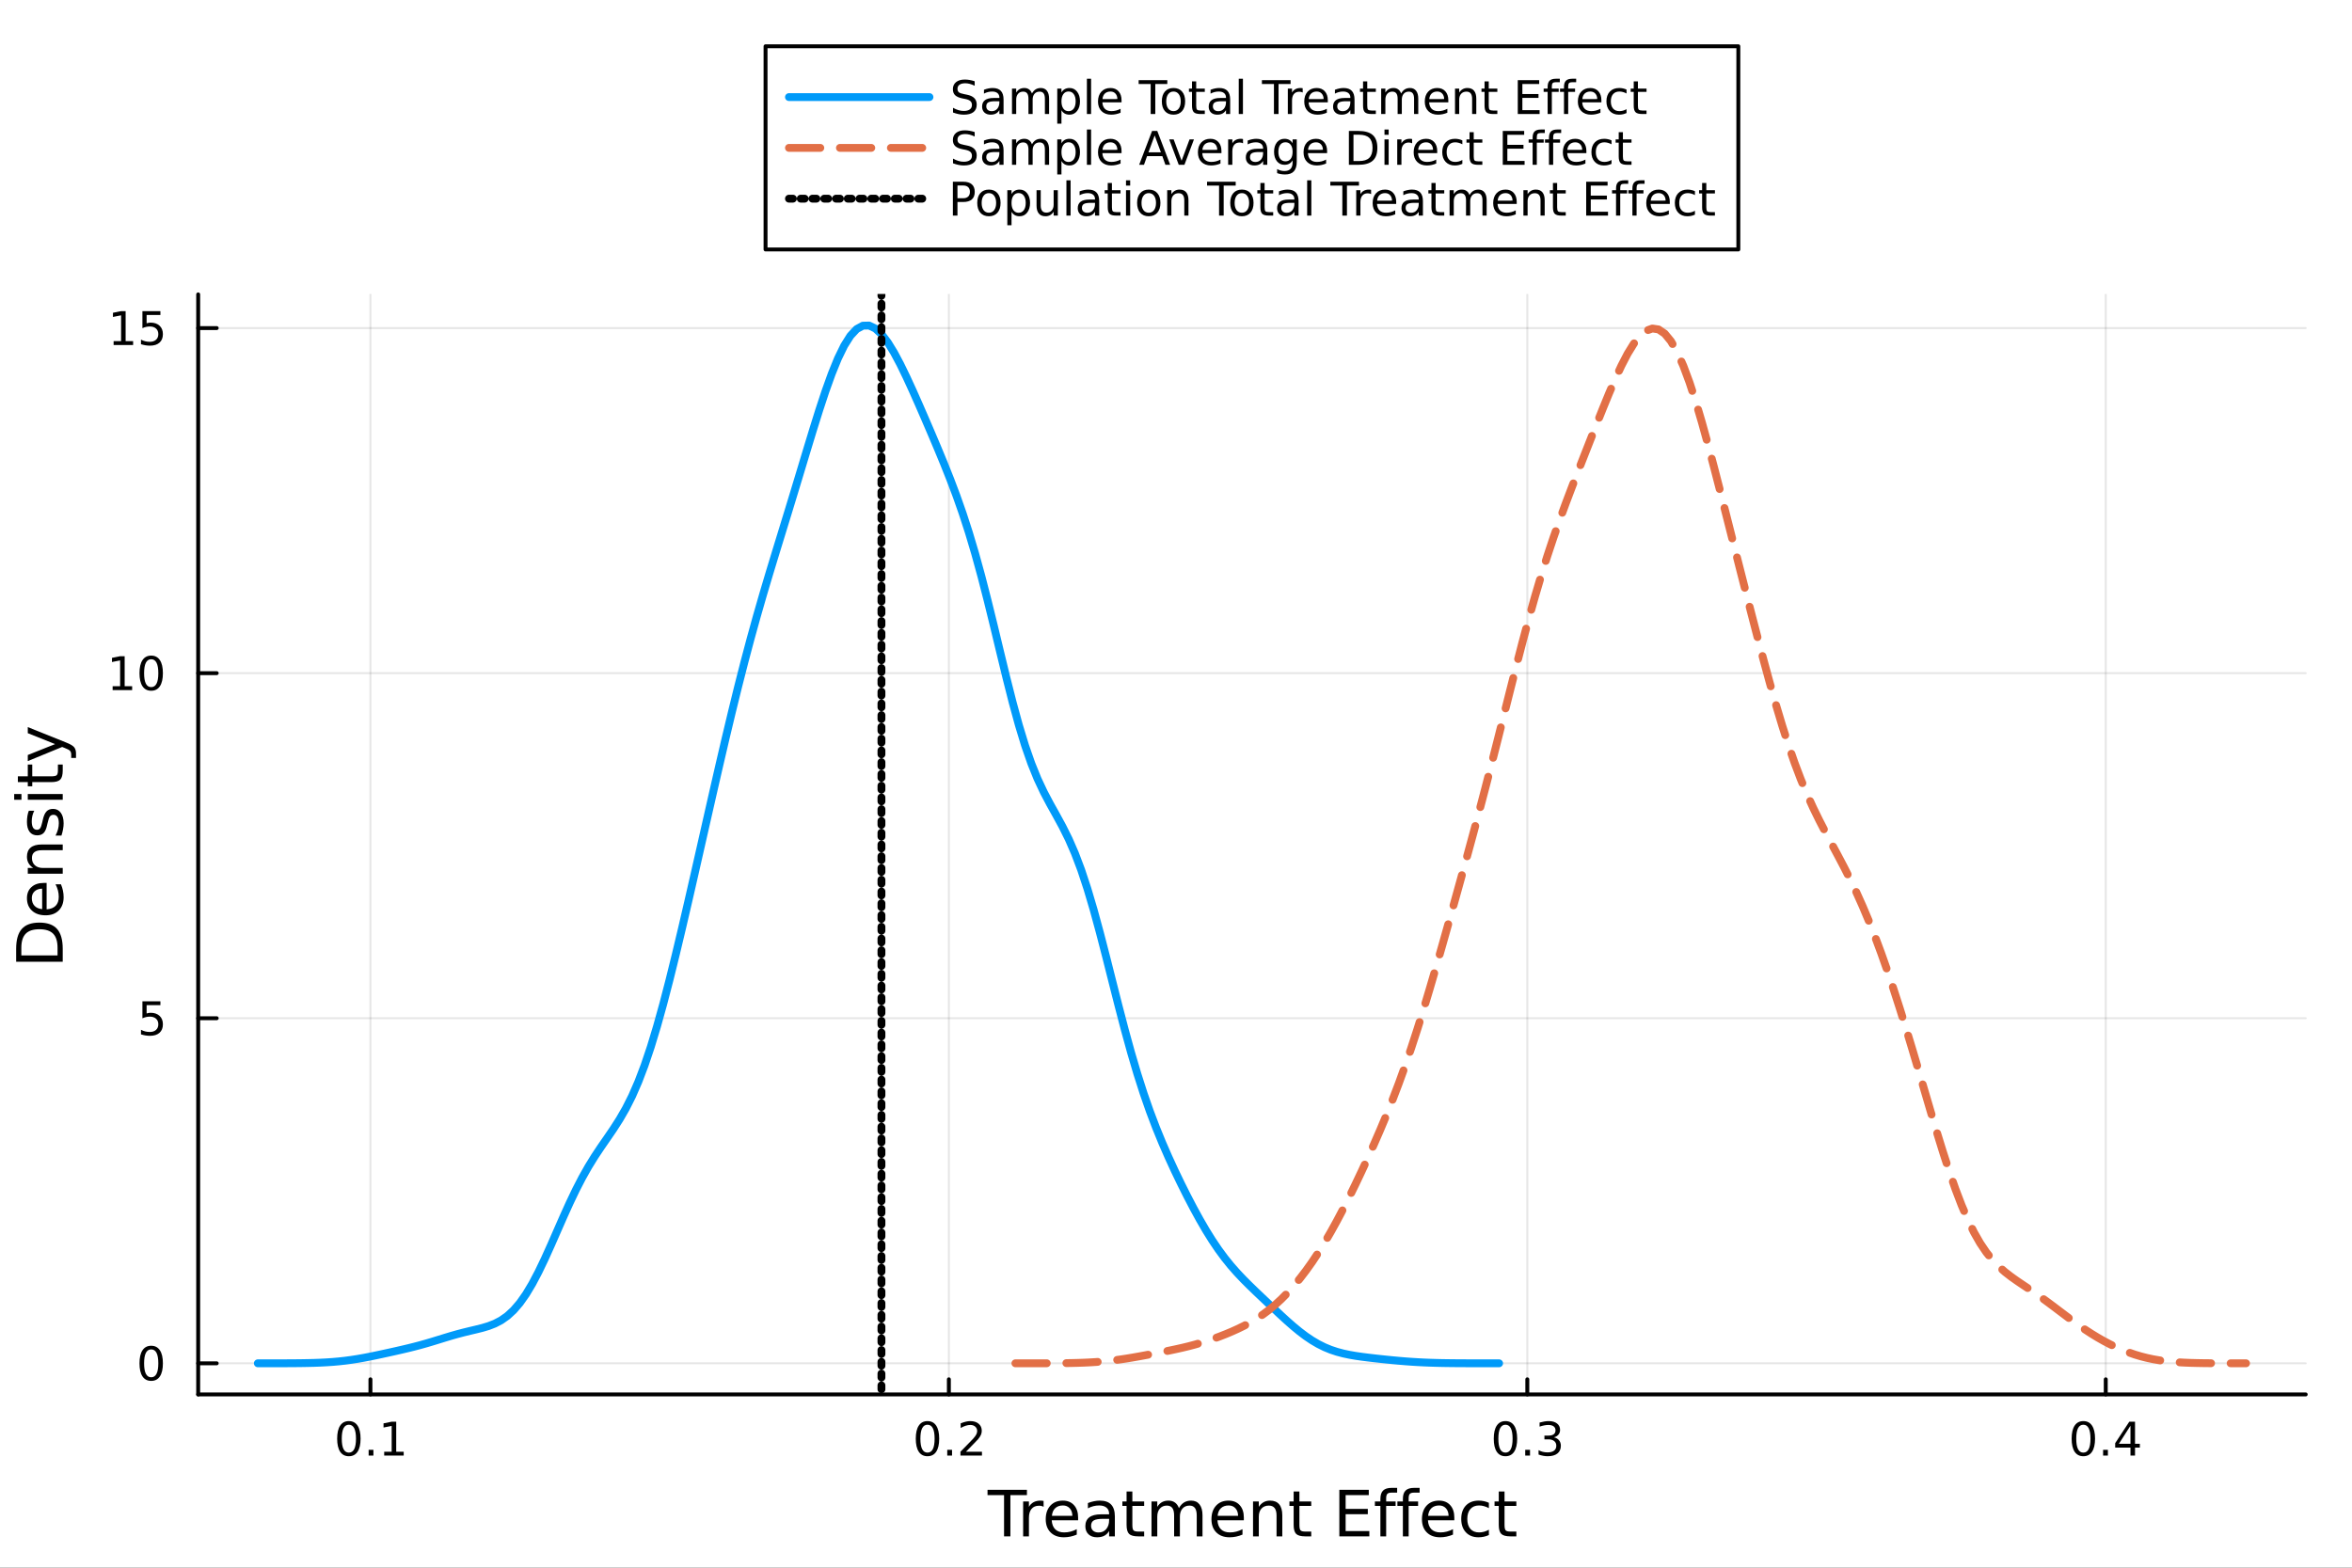 <?xml version="1.0" encoding="utf-8"?>
<svg xmlns="http://www.w3.org/2000/svg" xmlns:xlink="http://www.w3.org/1999/xlink" width="600" height="400" viewBox="0 0 2400 1600">
<rect x="0" y="0" width="2400" height="1600" fill="#333333" stroke="none"/>
<defs>
  <clipPath id="clip900">
    <rect x="0" y="0" width="2400" height="1600"/>
  </clipPath>
</defs>
<path clip-path="url(#clip900)" d="M0 1600 L2400 1600 L2400 8.88178e-14 L0 8.88178e-14  Z" fill="#ffffff" fill-rule="evenodd" fill-opacity="1"/>
<defs>
  <clipPath id="clip901">
    <rect x="480" y="0" width="1681" height="1600"/>
  </clipPath>
</defs>
<path clip-path="url(#clip900)" d="M202.227 1423.18 L2352.76 1423.18 L2352.76 300.469 L202.227 300.469  Z" fill="#ffffff" fill-rule="evenodd" fill-opacity="1"/>
<defs>
  <clipPath id="clip902">
    <rect x="202" y="300" width="2152" height="1124"/>
  </clipPath>
</defs>
<polyline clip-path="url(#clip902)" style="stroke:#000000; stroke-linecap:round; stroke-linejoin:round; stroke-width:2; stroke-opacity:0.1; fill:none" points="377.991,1423.18 377.991,300.469 "/>
<polyline clip-path="url(#clip902)" style="stroke:#000000; stroke-linecap:round; stroke-linejoin:round; stroke-width:2; stroke-opacity:0.1; fill:none" points="968.236,1423.18 968.236,300.469 "/>
<polyline clip-path="url(#clip902)" style="stroke:#000000; stroke-linecap:round; stroke-linejoin:round; stroke-width:2; stroke-opacity:0.1; fill:none" points="1558.48,1423.18 1558.48,300.469 "/>
<polyline clip-path="url(#clip902)" style="stroke:#000000; stroke-linecap:round; stroke-linejoin:round; stroke-width:2; stroke-opacity:0.1; fill:none" points="2148.73,1423.18 2148.73,300.469 "/>
<polyline clip-path="url(#clip902)" style="stroke:#000000; stroke-linecap:round; stroke-linejoin:round; stroke-width:2; stroke-opacity:0.1; fill:none" points="202.227,1391.41 2352.76,1391.41 "/>
<polyline clip-path="url(#clip902)" style="stroke:#000000; stroke-linecap:round; stroke-linejoin:round; stroke-width:2; stroke-opacity:0.1; fill:none" points="202.227,1039.22 2352.76,1039.22 "/>
<polyline clip-path="url(#clip902)" style="stroke:#000000; stroke-linecap:round; stroke-linejoin:round; stroke-width:2; stroke-opacity:0.1; fill:none" points="202.227,687.03 2352.76,687.03 "/>
<polyline clip-path="url(#clip902)" style="stroke:#000000; stroke-linecap:round; stroke-linejoin:round; stroke-width:2; stroke-opacity:0.1; fill:none" points="202.227,334.842 2352.76,334.842 "/>
<polyline clip-path="url(#clip900)" style="stroke:#000000; stroke-linecap:round; stroke-linejoin:round; stroke-width:4; stroke-opacity:1; fill:none" points="202.227,1423.18 2352.76,1423.18 "/>
<polyline clip-path="url(#clip900)" style="stroke:#000000; stroke-linecap:round; stroke-linejoin:round; stroke-width:4; stroke-opacity:1; fill:none" points="377.991,1423.18 377.991,1407.76 "/>
<polyline clip-path="url(#clip900)" style="stroke:#000000; stroke-linecap:round; stroke-linejoin:round; stroke-width:4; stroke-opacity:1; fill:none" points="968.236,1423.18 968.236,1407.76 "/>
<polyline clip-path="url(#clip900)" style="stroke:#000000; stroke-linecap:round; stroke-linejoin:round; stroke-width:4; stroke-opacity:1; fill:none" points="1558.48,1423.18 1558.48,1407.76 "/>
<polyline clip-path="url(#clip900)" style="stroke:#000000; stroke-linecap:round; stroke-linejoin:round; stroke-width:4; stroke-opacity:1; fill:none" points="2148.73,1423.18 2148.73,1407.76 "/>
<path clip-path="url(#clip900)" d="M355.989 1454.1 Q352.378 1454.1 350.549 1457.66 Q348.744 1461.2 348.744 1468.33 Q348.744 1475.44 350.549 1479.01 Q352.378 1482.55 355.989 1482.55 Q359.623 1482.55 361.429 1479.01 Q363.257 1475.44 363.257 1468.33 Q363.257 1461.2 361.429 1457.66 Q359.623 1454.1 355.989 1454.1 M355.989 1450.39 Q361.799 1450.39 364.855 1455 Q367.933 1459.58 367.933 1468.33 Q367.933 1477.06 364.855 1481.67 Q361.799 1486.25 355.989 1486.25 Q350.179 1486.25 347.1 1481.67 Q344.044 1477.06 344.044 1468.33 Q344.044 1459.58 347.1 1455 Q350.179 1450.39 355.989 1450.39 Z" fill="#000000" fill-rule="nonzero" fill-opacity="1" /><path clip-path="url(#clip900)" d="M376.151 1479.7 L381.035 1479.7 L381.035 1485.58 L376.151 1485.58 L376.151 1479.7 Z" fill="#000000" fill-rule="nonzero" fill-opacity="1" /><path clip-path="url(#clip900)" d="M392.03 1481.64 L399.669 1481.64 L399.669 1455.28 L391.359 1456.95 L391.359 1452.69 L399.623 1451.02 L404.299 1451.02 L404.299 1481.64 L411.938 1481.64 L411.938 1485.58 L392.03 1485.58 L392.03 1481.64 Z" fill="#000000" fill-rule="nonzero" fill-opacity="1" /><path clip-path="url(#clip900)" d="M946.419 1454.1 Q942.808 1454.1 940.98 1457.66 Q939.174 1461.2 939.174 1468.33 Q939.174 1475.44 940.98 1479.01 Q942.808 1482.55 946.419 1482.55 Q950.054 1482.55 951.859 1479.01 Q953.688 1475.44 953.688 1468.33 Q953.688 1461.2 951.859 1457.66 Q950.054 1454.1 946.419 1454.1 M946.419 1450.39 Q952.23 1450.39 955.285 1455 Q958.364 1459.58 958.364 1468.33 Q958.364 1477.06 955.285 1481.67 Q952.23 1486.25 946.419 1486.25 Q940.609 1486.25 937.531 1481.67 Q934.475 1477.06 934.475 1468.33 Q934.475 1459.58 937.531 1455 Q940.609 1450.39 946.419 1450.39 Z" fill="#000000" fill-rule="nonzero" fill-opacity="1" /><path clip-path="url(#clip900)" d="M966.581 1479.7 L971.466 1479.7 L971.466 1485.58 L966.581 1485.58 L966.581 1479.7 Z" fill="#000000" fill-rule="nonzero" fill-opacity="1" /><path clip-path="url(#clip900)" d="M985.678 1481.64 L1002 1481.64 L1002 1485.58 L980.053 1485.58 L980.053 1481.64 Q982.715 1478.89 987.299 1474.26 Q991.905 1469.61 993.086 1468.27 Q995.331 1465.74 996.211 1464.01 Q997.114 1462.25 997.114 1460.56 Q997.114 1457.8 995.169 1456.07 Q993.248 1454.33 990.146 1454.33 Q987.947 1454.33 985.493 1455.09 Q983.063 1455.86 980.285 1457.41 L980.285 1452.69 Q983.109 1451.55 985.563 1450.97 Q988.016 1450.39 990.053 1450.39 Q995.424 1450.39 998.618 1453.08 Q1001.81 1455.77 1001.81 1460.26 Q1001.81 1462.39 1001 1464.31 Q1000.22 1466.2 998.109 1468.8 Q997.53 1469.47 994.428 1472.69 Q991.327 1475.88 985.678 1481.64 Z" fill="#000000" fill-rule="nonzero" fill-opacity="1" /><path clip-path="url(#clip900)" d="M1536.19 1454.1 Q1532.58 1454.1 1530.75 1457.66 Q1528.94 1461.2 1528.94 1468.33 Q1528.94 1475.44 1530.75 1479.01 Q1532.58 1482.55 1536.19 1482.55 Q1539.82 1482.55 1541.63 1479.01 Q1543.46 1475.44 1543.46 1468.33 Q1543.46 1461.2 1541.63 1457.66 Q1539.82 1454.1 1536.19 1454.1 M1536.19 1450.39 Q1542 1450.39 1545.06 1455 Q1548.13 1459.58 1548.13 1468.33 Q1548.13 1477.06 1545.06 1481.67 Q1542 1486.25 1536.19 1486.25 Q1530.38 1486.25 1527.3 1481.67 Q1524.25 1477.06 1524.25 1468.33 Q1524.25 1459.58 1527.3 1455 Q1530.38 1450.39 1536.19 1450.39 Z" fill="#000000" fill-rule="nonzero" fill-opacity="1" /><path clip-path="url(#clip900)" d="M1556.35 1479.7 L1561.24 1479.7 L1561.24 1485.58 L1556.35 1485.58 L1556.35 1479.7 Z" fill="#000000" fill-rule="nonzero" fill-opacity="1" /><path clip-path="url(#clip900)" d="M1585.59 1466.95 Q1588.94 1467.66 1590.82 1469.93 Q1592.72 1472.2 1592.72 1475.53 Q1592.72 1480.65 1589.2 1483.45 Q1585.68 1486.25 1579.2 1486.25 Q1577.02 1486.25 1574.71 1485.81 Q1572.42 1485.39 1569.96 1484.54 L1569.96 1480.02 Q1571.91 1481.16 1574.22 1481.74 Q1576.54 1482.32 1579.06 1482.32 Q1583.46 1482.32 1585.75 1480.58 Q1588.06 1478.84 1588.06 1475.53 Q1588.06 1472.48 1585.91 1470.77 Q1583.78 1469.03 1579.96 1469.03 L1575.94 1469.03 L1575.94 1465.19 L1580.15 1465.19 Q1583.6 1465.19 1585.43 1463.82 Q1587.25 1462.43 1587.25 1459.84 Q1587.25 1457.18 1585.36 1455.77 Q1583.48 1454.33 1579.96 1454.33 Q1578.04 1454.33 1575.84 1454.75 Q1573.64 1455.16 1571 1456.04 L1571 1451.88 Q1573.67 1451.14 1575.98 1450.77 Q1578.32 1450.39 1580.38 1450.39 Q1585.7 1450.39 1588.81 1452.83 Q1591.91 1455.23 1591.91 1459.35 Q1591.91 1462.22 1590.26 1464.21 Q1588.62 1466.18 1585.59 1466.95 Z" fill="#000000" fill-rule="nonzero" fill-opacity="1" /><path clip-path="url(#clip900)" d="M2125.87 1454.1 Q2122.26 1454.1 2120.43 1457.66 Q2118.62 1461.2 2118.62 1468.33 Q2118.62 1475.44 2120.43 1479.01 Q2122.26 1482.55 2125.87 1482.55 Q2129.5 1482.55 2131.31 1479.01 Q2133.14 1475.44 2133.14 1468.33 Q2133.14 1461.2 2131.31 1457.66 Q2129.5 1454.1 2125.87 1454.1 M2125.87 1450.39 Q2131.68 1450.39 2134.73 1455 Q2137.81 1459.58 2137.81 1468.33 Q2137.81 1477.06 2134.73 1481.67 Q2131.68 1486.25 2125.87 1486.25 Q2120.06 1486.25 2116.98 1481.67 Q2113.92 1477.06 2113.92 1468.33 Q2113.92 1459.58 2116.98 1455 Q2120.06 1450.39 2125.87 1450.39 Z" fill="#000000" fill-rule="nonzero" fill-opacity="1" /><path clip-path="url(#clip900)" d="M2146.03 1479.7 L2150.91 1479.7 L2150.91 1485.58 L2146.03 1485.58 L2146.03 1479.7 Z" fill="#000000" fill-rule="nonzero" fill-opacity="1" /><path clip-path="url(#clip900)" d="M2173.95 1455.09 L2162.14 1473.54 L2173.95 1473.54 L2173.95 1455.09 M2172.72 1451.02 L2178.6 1451.02 L2178.6 1473.54 L2183.53 1473.54 L2183.53 1477.43 L2178.6 1477.43 L2178.6 1485.58 L2173.95 1485.58 L2173.95 1477.43 L2158.35 1477.43 L2158.35 1472.92 L2172.72 1451.02 Z" fill="#000000" fill-rule="nonzero" fill-opacity="1" /><path clip-path="url(#clip900)" d="M1007.68 1520.52 L1047.88 1520.52 L1047.88 1525.93 L1031.01 1525.93 L1031.01 1568.04 L1024.55 1568.04 L1024.55 1525.93 L1007.68 1525.93 L1007.68 1520.52 Z" fill="#000000" fill-rule="nonzero" fill-opacity="1" /><path clip-path="url(#clip900)" d="M1064.91 1537.87 Q1063.92 1537.3 1062.74 1537.04 Q1061.6 1536.76 1060.2 1536.76 Q1055.23 1536.76 1052.56 1540 Q1049.92 1543.22 1049.92 1549.27 L1049.92 1568.04 L1044.03 1568.04 L1044.03 1532.4 L1049.92 1532.4 L1049.92 1537.93 Q1051.76 1534.69 1054.72 1533.13 Q1057.68 1531.54 1061.92 1531.54 Q1062.52 1531.54 1063.25 1531.63 Q1063.99 1531.7 1064.88 1531.85 L1064.91 1537.87 Z" fill="#000000" fill-rule="nonzero" fill-opacity="1" /><path clip-path="url(#clip900)" d="M1100.11 1548.76 L1100.11 1551.62 L1073.18 1551.62 Q1073.57 1557.67 1076.81 1560.85 Q1080.09 1564 1085.92 1564 Q1089.29 1564 1092.44 1563.17 Q1095.62 1562.35 1098.74 1560.69 L1098.74 1566.23 Q1095.59 1567.57 1092.28 1568.27 Q1088.97 1568.97 1085.57 1568.97 Q1077.04 1568.97 1072.04 1564 Q1067.07 1559.04 1067.07 1550.57 Q1067.07 1541.82 1071.78 1536.69 Q1076.53 1531.54 1084.55 1531.54 Q1091.74 1531.54 1095.91 1536.18 Q1100.11 1540.8 1100.11 1548.76 M1094.25 1547.04 Q1094.19 1542.23 1091.55 1539.37 Q1088.94 1536.5 1084.61 1536.5 Q1079.71 1536.5 1076.75 1539.27 Q1073.82 1542.04 1073.38 1547.07 L1094.25 1547.04 Z" fill="#000000" fill-rule="nonzero" fill-opacity="1" /><path clip-path="url(#clip900)" d="M1125.92 1550.12 Q1118.83 1550.12 1116.09 1551.75 Q1113.35 1553.37 1113.35 1557.29 Q1113.35 1560.4 1115.39 1562.25 Q1117.46 1564.07 1120.99 1564.07 Q1125.86 1564.07 1128.79 1560.63 Q1131.75 1557.16 1131.75 1551.43 L1131.75 1550.12 L1125.92 1550.12 M1137.61 1547.71 L1137.61 1568.04 L1131.75 1568.04 L1131.75 1562.63 Q1129.74 1565.88 1126.75 1567.44 Q1123.76 1568.97 1119.43 1568.97 Q1113.96 1568.97 1110.71 1565.91 Q1107.5 1562.82 1107.5 1557.67 Q1107.5 1551.65 1111.51 1548.6 Q1115.55 1545.54 1123.54 1545.54 L1131.75 1545.54 L1131.75 1544.97 Q1131.75 1540.93 1129.08 1538.73 Q1126.43 1536.5 1121.63 1536.5 Q1118.57 1536.5 1115.68 1537.23 Q1112.78 1537.97 1110.11 1539.43 L1110.11 1534.02 Q1113.32 1532.78 1116.34 1532.17 Q1119.37 1531.54 1122.23 1531.54 Q1129.97 1531.54 1133.79 1535.55 Q1137.61 1539.56 1137.61 1547.71 Z" fill="#000000" fill-rule="nonzero" fill-opacity="1" /><path clip-path="url(#clip900)" d="M1155.46 1522.27 L1155.46 1532.4 L1167.52 1532.4 L1167.52 1536.95 L1155.46 1536.95 L1155.46 1556.3 Q1155.46 1560.66 1156.64 1561.9 Q1157.85 1563.14 1161.51 1563.14 L1167.52 1563.14 L1167.52 1568.04 L1161.51 1568.04 Q1154.73 1568.04 1152.15 1565.53 Q1149.57 1562.98 1149.57 1556.3 L1149.57 1536.95 L1145.28 1536.95 L1145.28 1532.4 L1149.57 1532.4 L1149.57 1522.27 L1155.46 1522.27 Z" fill="#000000" fill-rule="nonzero" fill-opacity="1" /><path clip-path="url(#clip900)" d="M1202.98 1539.24 Q1205.18 1535.29 1208.23 1533.41 Q1211.29 1531.54 1215.43 1531.54 Q1221 1531.54 1224.02 1535.45 Q1227.04 1539.33 1227.04 1546.53 L1227.04 1568.04 L1221.16 1568.04 L1221.16 1546.72 Q1221.16 1541.59 1219.34 1539.11 Q1217.53 1536.63 1213.8 1536.63 Q1209.25 1536.63 1206.61 1539.65 Q1203.97 1542.68 1203.97 1547.9 L1203.97 1568.04 L1198.08 1568.04 L1198.08 1546.72 Q1198.08 1541.56 1196.27 1539.11 Q1194.45 1536.63 1190.66 1536.63 Q1186.18 1536.63 1183.53 1539.68 Q1180.89 1542.71 1180.89 1547.9 L1180.89 1568.04 L1175 1568.04 L1175 1532.4 L1180.89 1532.4 L1180.89 1537.93 Q1182.9 1534.66 1185.7 1533.1 Q1188.5 1531.54 1192.35 1531.54 Q1196.23 1531.54 1198.94 1533.51 Q1201.68 1535.48 1202.98 1539.24 Z" fill="#000000" fill-rule="nonzero" fill-opacity="1" /><path clip-path="url(#clip900)" d="M1269.22 1548.76 L1269.22 1551.62 L1242.29 1551.62 Q1242.67 1557.67 1245.92 1560.85 Q1249.2 1564 1255.02 1564 Q1258.39 1564 1261.55 1563.17 Q1264.73 1562.35 1267.85 1560.69 L1267.85 1566.23 Q1264.7 1567.57 1261.39 1568.27 Q1258.08 1568.97 1254.67 1568.97 Q1246.14 1568.97 1241.14 1564 Q1236.18 1559.04 1236.18 1550.57 Q1236.18 1541.82 1240.89 1536.69 Q1245.63 1531.54 1253.65 1531.54 Q1260.85 1531.54 1265.01 1536.18 Q1269.22 1540.8 1269.22 1548.76 M1263.36 1547.04 Q1263.3 1542.23 1260.65 1539.37 Q1258.04 1536.5 1253.72 1536.5 Q1248.81 1536.5 1245.85 1539.27 Q1242.93 1542.04 1242.48 1547.07 L1263.36 1547.04 Z" fill="#000000" fill-rule="nonzero" fill-opacity="1" /><path clip-path="url(#clip900)" d="M1308.46 1546.53 L1308.46 1568.04 L1302.6 1568.04 L1302.6 1546.72 Q1302.6 1541.66 1300.63 1539.14 Q1298.66 1536.63 1294.71 1536.63 Q1289.97 1536.63 1287.23 1539.65 Q1284.49 1542.68 1284.49 1547.9 L1284.49 1568.04 L1278.61 1568.04 L1278.61 1532.4 L1284.49 1532.4 L1284.49 1537.93 Q1286.59 1534.72 1289.43 1533.13 Q1292.29 1531.54 1296.02 1531.54 Q1302.16 1531.54 1305.31 1535.36 Q1308.46 1539.14 1308.46 1546.53 Z" fill="#000000" fill-rule="nonzero" fill-opacity="1" /><path clip-path="url(#clip900)" d="M1325.93 1522.27 L1325.93 1532.4 L1338 1532.4 L1338 1536.95 L1325.93 1536.95 L1325.93 1556.3 Q1325.93 1560.66 1327.11 1561.9 Q1328.32 1563.14 1331.98 1563.14 L1338 1563.14 L1338 1568.04 L1331.98 1568.04 Q1325.2 1568.04 1322.62 1565.53 Q1320.05 1562.98 1320.05 1556.3 L1320.05 1536.95 L1315.75 1536.95 L1315.75 1532.4 L1320.05 1532.4 L1320.05 1522.27 L1325.93 1522.27 Z" fill="#000000" fill-rule="nonzero" fill-opacity="1" /><path clip-path="url(#clip900)" d="M1366.68 1520.52 L1396.72 1520.52 L1396.72 1525.93 L1373.1 1525.93 L1373.1 1540 L1395.73 1540 L1395.73 1545.41 L1373.1 1545.41 L1373.1 1562.63 L1397.29 1562.63 L1397.29 1568.04 L1366.68 1568.04 L1366.68 1520.52 Z" fill="#000000" fill-rule="nonzero" fill-opacity="1" /><path clip-path="url(#clip900)" d="M1425.65 1518.52 L1425.65 1523.39 L1420.05 1523.39 Q1416.9 1523.39 1415.66 1524.66 Q1414.45 1525.93 1414.45 1529.24 L1414.45 1532.4 L1424.09 1532.4 L1424.09 1536.95 L1414.45 1536.95 L1414.45 1568.04 L1408.56 1568.04 L1408.56 1536.95 L1402.96 1536.95 L1402.96 1532.4 L1408.56 1532.4 L1408.56 1529.91 Q1408.56 1523.96 1411.33 1521.26 Q1414.1 1518.52 1420.12 1518.52 L1425.65 1518.52 Z" fill="#000000" fill-rule="nonzero" fill-opacity="1" /><path clip-path="url(#clip900)" d="M1448.6 1518.52 L1448.6 1523.39 L1443 1523.39 Q1439.85 1523.39 1438.61 1524.66 Q1437.4 1525.93 1437.4 1529.24 L1437.4 1532.4 L1447.04 1532.4 L1447.04 1536.95 L1437.4 1536.95 L1437.4 1568.04 L1431.51 1568.04 L1431.51 1536.95 L1425.91 1536.95 L1425.91 1532.4 L1431.51 1532.4 L1431.51 1529.91 Q1431.51 1523.96 1434.28 1521.26 Q1437.05 1518.52 1443.06 1518.52 L1448.6 1518.52 Z" fill="#000000" fill-rule="nonzero" fill-opacity="1" /><path clip-path="url(#clip900)" d="M1484 1548.76 L1484 1551.62 L1457.07 1551.62 Q1457.45 1557.67 1460.7 1560.85 Q1463.98 1564 1469.8 1564 Q1473.17 1564 1476.32 1563.17 Q1479.51 1562.35 1482.63 1560.69 L1482.63 1566.23 Q1479.48 1567.57 1476.17 1568.27 Q1472.86 1568.97 1469.45 1568.97 Q1460.92 1568.97 1455.92 1564 Q1450.96 1559.04 1450.96 1550.57 Q1450.96 1541.82 1455.67 1536.69 Q1460.41 1531.54 1468.43 1531.54 Q1475.62 1531.54 1479.79 1536.18 Q1484 1540.8 1484 1548.76 M1478.14 1547.04 Q1478.08 1542.23 1475.43 1539.37 Q1472.82 1536.5 1468.49 1536.5 Q1463.59 1536.5 1460.63 1539.27 Q1457.7 1542.04 1457.26 1547.07 L1478.14 1547.04 Z" fill="#000000" fill-rule="nonzero" fill-opacity="1" /><path clip-path="url(#clip900)" d="M1519.26 1533.76 L1519.26 1539.24 Q1516.78 1537.87 1514.26 1537.2 Q1511.78 1536.5 1509.24 1536.5 Q1503.54 1536.5 1500.39 1540.13 Q1497.24 1543.73 1497.24 1550.25 Q1497.24 1556.78 1500.39 1560.4 Q1503.54 1564 1509.24 1564 Q1511.78 1564 1514.26 1563.33 Q1516.78 1562.63 1519.26 1561.26 L1519.26 1566.68 Q1516.81 1567.82 1514.17 1568.39 Q1511.56 1568.97 1508.6 1568.97 Q1500.55 1568.97 1495.8 1563.91 Q1491.06 1558.85 1491.06 1550.25 Q1491.06 1541.53 1495.84 1536.53 Q1500.64 1531.54 1508.98 1531.54 Q1511.69 1531.54 1514.26 1532.11 Q1516.84 1532.65 1519.26 1533.76 Z" fill="#000000" fill-rule="nonzero" fill-opacity="1" /><path clip-path="url(#clip900)" d="M1535.24 1522.27 L1535.24 1532.4 L1547.3 1532.4 L1547.3 1536.95 L1535.24 1536.95 L1535.24 1556.3 Q1535.24 1560.66 1536.42 1561.9 Q1537.63 1563.14 1541.29 1563.14 L1547.3 1563.14 L1547.3 1568.04 L1541.29 1568.04 Q1534.51 1568.04 1531.93 1565.53 Q1529.35 1562.98 1529.35 1556.3 L1529.35 1536.95 L1525.05 1536.95 L1525.05 1532.4 L1529.35 1532.4 L1529.35 1522.27 L1535.24 1522.27 Z" fill="#000000" fill-rule="nonzero" fill-opacity="1" /><polyline clip-path="url(#clip900)" style="stroke:#000000; stroke-linecap:round; stroke-linejoin:round; stroke-width:4; stroke-opacity:1; fill:none" points="202.227,1423.18 202.227,300.469 "/>
<polyline clip-path="url(#clip900)" style="stroke:#000000; stroke-linecap:round; stroke-linejoin:round; stroke-width:4; stroke-opacity:1; fill:none" points="202.227,1391.41 221.125,1391.41 "/>
<polyline clip-path="url(#clip900)" style="stroke:#000000; stroke-linecap:round; stroke-linejoin:round; stroke-width:4; stroke-opacity:1; fill:none" points="202.227,1039.22 221.125,1039.22 "/>
<polyline clip-path="url(#clip900)" style="stroke:#000000; stroke-linecap:round; stroke-linejoin:round; stroke-width:4; stroke-opacity:1; fill:none" points="202.227,687.03 221.125,687.03 "/>
<polyline clip-path="url(#clip900)" style="stroke:#000000; stroke-linecap:round; stroke-linejoin:round; stroke-width:4; stroke-opacity:1; fill:none" points="202.227,334.842 221.125,334.842 "/>
<path clip-path="url(#clip900)" d="M154.283 1377.21 Q150.672 1377.21 148.843 1380.77 Q147.038 1384.31 147.038 1391.44 Q147.038 1398.55 148.843 1402.11 Q150.672 1405.66 154.283 1405.66 Q157.917 1405.66 159.723 1402.11 Q161.552 1398.55 161.552 1391.44 Q161.552 1384.31 159.723 1380.77 Q157.917 1377.21 154.283 1377.21 M154.283 1373.5 Q160.093 1373.5 163.149 1378.11 Q166.227 1382.69 166.227 1391.44 Q166.227 1400.17 163.149 1404.78 Q160.093 1409.36 154.283 1409.36 Q148.473 1409.36 145.394 1404.78 Q142.339 1400.17 142.339 1391.44 Q142.339 1382.69 145.394 1378.11 Q148.473 1373.5 154.283 1373.5 Z" fill="#000000" fill-rule="nonzero" fill-opacity="1" /><path clip-path="url(#clip900)" d="M145.325 1021.94 L163.681 1021.94 L163.681 1025.87 L149.607 1025.87 L149.607 1034.35 Q150.626 1034 151.644 1033.84 Q152.663 1033.65 153.681 1033.65 Q159.468 1033.65 162.848 1036.82 Q166.227 1039.99 166.227 1045.41 Q166.227 1050.99 162.755 1054.09 Q159.283 1057.17 152.964 1057.17 Q150.788 1057.17 148.519 1056.8 Q146.274 1056.43 143.866 1055.69 L143.866 1050.99 Q145.95 1052.12 148.172 1052.68 Q150.394 1053.24 152.871 1053.24 Q156.876 1053.24 159.214 1051.13 Q161.552 1049.02 161.552 1045.41 Q161.552 1041.8 159.214 1039.69 Q156.876 1037.59 152.871 1037.59 Q150.996 1037.59 149.121 1038 Q147.269 1038.42 145.325 1039.3 L145.325 1021.94 Z" fill="#000000" fill-rule="nonzero" fill-opacity="1" /><path clip-path="url(#clip900)" d="M114.931 700.375 L122.57 700.375 L122.57 674.01 L114.26 675.676 L114.26 671.417 L122.524 669.75 L127.2 669.75 L127.2 700.375 L134.839 700.375 L134.839 704.31 L114.931 704.31 L114.931 700.375 Z" fill="#000000" fill-rule="nonzero" fill-opacity="1" /><path clip-path="url(#clip900)" d="M154.283 672.829 Q150.672 672.829 148.843 676.394 Q147.038 679.936 147.038 687.065 Q147.038 694.172 148.843 697.736 Q150.672 701.278 154.283 701.278 Q157.917 701.278 159.723 697.736 Q161.552 694.172 161.552 687.065 Q161.552 679.936 159.723 676.394 Q157.917 672.829 154.283 672.829 M154.283 669.125 Q160.093 669.125 163.149 673.732 Q166.227 678.315 166.227 687.065 Q166.227 695.792 163.149 700.398 Q160.093 704.982 154.283 704.982 Q148.473 704.982 145.394 700.398 Q142.339 695.792 142.339 687.065 Q142.339 678.315 145.394 673.732 Q148.473 669.125 154.283 669.125 Z" fill="#000000" fill-rule="nonzero" fill-opacity="1" /><path clip-path="url(#clip900)" d="M115.927 348.187 L123.566 348.187 L123.566 321.821 L115.256 323.488 L115.256 319.228 L123.519 317.562 L128.195 317.562 L128.195 348.187 L135.834 348.187 L135.834 352.122 L115.927 352.122 L115.927 348.187 Z" fill="#000000" fill-rule="nonzero" fill-opacity="1" /><path clip-path="url(#clip900)" d="M145.325 317.562 L163.681 317.562 L163.681 321.497 L149.607 321.497 L149.607 329.969 Q150.626 329.622 151.644 329.46 Q152.663 329.275 153.681 329.275 Q159.468 329.275 162.848 332.446 Q166.227 335.617 166.227 341.034 Q166.227 346.612 162.755 349.714 Q159.283 352.793 152.964 352.793 Q150.788 352.793 148.519 352.423 Q146.274 352.052 143.866 351.312 L143.866 346.612 Q145.95 347.747 148.172 348.302 Q150.394 348.858 152.871 348.858 Q156.876 348.858 159.214 346.751 Q161.552 344.645 161.552 341.034 Q161.552 337.423 159.214 335.316 Q156.876 333.21 152.871 333.21 Q150.996 333.21 149.121 333.626 Q147.269 334.043 145.325 334.923 L145.325 317.562 Z" fill="#000000" fill-rule="nonzero" fill-opacity="1" /><path clip-path="url(#clip900)" d="M21.768 975.134 L58.721 975.134 L58.721 967.368 Q58.721 957.533 54.265 952.981 Q49.809 948.398 40.196 948.398 Q30.648 948.398 26.224 952.981 Q21.768 957.533 21.768 967.368 L21.768 975.134 M16.484 981.563 L16.484 968.354 Q16.484 954.541 22.245 948.08 Q27.974 941.618 40.196 941.618 Q52.482 941.618 58.243 948.111 Q64.004 954.604 64.004 968.354 L64.004 981.563 L16.484 981.563 Z" fill="#000000" fill-rule="nonzero" fill-opacity="1" /><path clip-path="url(#clip900)" d="M44.716 901.132 L47.581 901.132 L47.581 928.059 Q53.628 927.677 56.811 924.431 Q59.962 921.153 59.962 915.328 Q59.962 911.954 59.134 908.803 Q58.307 905.62 56.652 902.501 L62.19 902.501 Q63.527 905.652 64.227 908.962 Q64.927 912.272 64.927 915.678 Q64.927 924.208 59.962 929.205 Q54.997 934.17 46.53 934.17 Q37.777 934.17 32.653 929.46 Q27.497 924.717 27.497 916.697 Q27.497 909.503 32.144 905.334 Q36.759 901.132 44.716 901.132 M42.997 906.989 Q38.191 907.053 35.327 909.694 Q32.462 912.304 32.462 916.633 Q32.462 921.535 35.231 924.495 Q38 927.423 43.029 927.868 L42.997 906.989 Z" fill="#000000" fill-rule="nonzero" fill-opacity="1" /><path clip-path="url(#clip900)" d="M42.488 861.888 L64.004 861.888 L64.004 867.744 L42.679 867.744 Q37.618 867.744 35.104 869.718 Q32.589 871.691 32.589 875.638 Q32.589 880.38 35.613 883.118 Q38.637 885.855 43.857 885.855 L64.004 885.855 L64.004 891.743 L28.356 891.743 L28.356 885.855 L33.894 885.855 Q30.68 883.754 29.088 880.921 Q27.497 878.057 27.497 874.333 Q27.497 868.19 31.316 865.039 Q35.104 861.888 42.488 861.888 Z" fill="#000000" fill-rule="nonzero" fill-opacity="1" /><path clip-path="url(#clip900)" d="M29.407 827.481 L34.945 827.481 Q33.672 829.964 33.035 832.637 Q32.398 835.311 32.398 838.176 Q32.398 842.536 33.735 844.732 Q35.072 846.897 37.746 846.897 Q39.783 846.897 40.96 845.337 Q42.106 843.777 43.157 839.067 L43.602 837.062 Q44.939 830.823 47.39 828.213 Q49.809 825.572 54.169 825.572 Q59.134 825.572 62.031 829.518 Q64.927 833.433 64.927 840.308 Q64.927 843.173 64.354 846.292 Q63.813 849.379 62.699 852.817 L56.652 852.817 Q58.339 849.57 59.198 846.419 Q60.026 843.268 60.026 840.181 Q60.026 836.043 58.625 833.815 Q57.193 831.587 54.615 831.587 Q52.228 831.587 50.955 833.21 Q49.681 834.802 48.504 840.244 L48.026 842.282 Q46.88 847.724 44.525 850.143 Q42.138 852.562 38 852.562 Q32.971 852.562 30.234 848.997 Q27.497 845.433 27.497 838.876 Q27.497 835.629 27.974 832.765 Q28.452 829.9 29.407 827.481 Z" fill="#000000" fill-rule="nonzero" fill-opacity="1" /><path clip-path="url(#clip900)" d="M28.356 816.246 L28.356 810.389 L64.004 810.389 L64.004 816.246 L28.356 816.246 M14.479 816.246 L14.479 810.389 L21.895 810.389 L21.895 816.246 L14.479 816.246 Z" fill="#000000" fill-rule="nonzero" fill-opacity="1" /><path clip-path="url(#clip900)" d="M18.235 792.343 L28.356 792.343 L28.356 780.28 L32.908 780.28 L32.908 792.343 L52.259 792.343 Q56.62 792.343 57.861 791.165 Q59.103 789.955 59.103 786.295 L59.103 780.28 L64.004 780.28 L64.004 786.295 Q64.004 793.075 61.49 795.653 Q58.943 798.231 52.259 798.231 L32.908 798.231 L32.908 802.528 L28.356 802.528 L28.356 798.231 L18.235 798.231 L18.235 792.343 Z" fill="#000000" fill-rule="nonzero" fill-opacity="1" /><path clip-path="url(#clip900)" d="M67.314 757.745 Q73.68 760.228 75.622 762.583 Q77.563 764.938 77.563 768.885 L77.563 773.564 L72.662 773.564 L72.662 770.126 Q72.662 767.707 71.516 766.37 Q70.37 765.034 66.105 763.41 L63.431 762.36 L28.356 776.778 L28.356 770.572 L56.238 759.432 L28.356 748.292 L28.356 742.085 L67.314 757.745 Z" fill="#000000" fill-rule="nonzero" fill-opacity="1" /><polyline clip-path="url(#clip902)" style="stroke:#009af9; stroke-linecap:round; stroke-linejoin:round; stroke-width:8; stroke-opacity:1; fill:none" points="263.091,1391.4 269.456,1391.4 275.821,1391.4 282.186,1391.39 288.551,1391.38 294.916,1391.35 301.281,1391.31 307.646,1391.24 314.011,1391.13 320.375,1390.98 326.74,1390.75 333.105,1390.43 339.47,1390 345.835,1389.44 352.2,1388.73 358.565,1387.88 364.93,1386.89 371.295,1385.77 377.659,1384.54 384.024,1383.23 390.389,1381.87 396.754,1380.48 403.119,1379.07 409.484,1377.62 415.849,1376.13 422.214,1374.56 428.579,1372.89 434.943,1371.11 441.308,1369.22 447.673,1367.27 454.038,1365.3 460.403,1363.38 466.768,1361.58 473.133,1359.91 479.498,1358.36 485.863,1356.86 492.227,1355.27 498.592,1353.36 504.957,1350.88 511.322,1347.55 517.687,1343.08 524.052,1337.24 530.417,1329.84 536.782,1320.81 543.147,1310.18 549.512,1298.09 555.876,1284.83 562.241,1270.73 568.606,1256.21 574.971,1241.71 581.336,1227.63 587.701,1214.31 594.066,1201.97 600.431,1190.68 606.796,1180.36 613.16,1170.79 619.525,1161.59 625.89,1152.28 632.255,1142.36 638.62,1131.31 644.985,1118.67 651.35,1104.09 657.715,1087.37 664.08,1068.46 670.444,1047.45 676.809,1024.56 683.174,1000.07 689.539,974.307 695.904,947.597 702.269,920.223 708.634,892.427 714.999,864.407 721.364,836.331 727.728,808.357 734.093,780.646 740.458,753.371 746.823,726.713 753.188,700.839 759.553,675.881 765.918,651.912 772.283,628.919 778.648,606.802 785.012,585.382 791.377,564.424 797.742,543.68 804.107,522.934 810.472,502.047 816.837,480.995 823.202,459.887 829.567,438.973 835.932,418.628 842.296,399.321 848.661,381.575 855.026,365.919 861.391,352.839 867.756,342.732 874.121,335.872 880.486,332.386 886.851,332.243 893.216,335.268 899.58,341.156 905.945,349.513 912.31,359.896 918.675,371.85 925.04,384.947 931.405,398.816 937.77,413.166 944.135,427.799 950.5,442.626 956.864,457.668 963.229,473.058 969.594,489.03 975.959,505.894 982.324,523.986 988.689,543.616 995.054,564.989 1001.42,588.141 1007.78,612.887 1014.15,638.804 1020.51,665.255 1026.88,691.458 1033.24,716.587 1039.61,739.895 1045.97,760.829 1052.34,779.126 1058.7,794.853 1065.07,808.41 1071.43,820.47 1077.8,831.886 1084.16,843.571 1090.53,856.38 1096.89,870.996 1103.26,887.854 1109.62,907.104 1115.99,928.601 1122.35,951.951 1128.72,976.57 1135.08,1001.77 1141.45,1026.86 1147.81,1051.21 1154.18,1074.33 1160.54,1095.91 1166.91,1115.81 1173.27,1134.08 1179.64,1150.87 1186,1166.44 1192.37,1181.02 1198.73,1194.85 1205.1,1208.08 1211.46,1220.79 1217.82,1232.99 1224.19,1244.62 1230.55,1255.6 1236.92,1265.83 1243.28,1275.26 1249.65,1283.89 1256.01,1291.77 1262.38,1299 1268.74,1305.72 1275.11,1312.08 1281.47,1318.24 1287.84,1324.29 1294.2,1330.32 1300.57,1336.32 1306.93,1342.26 1313.3,1348.08 1319.66,1353.66 1326.03,1358.91 1332.39,1363.72 1338.76,1368.02 1345.12,1371.76 1351.49,1374.93 1357.85,1377.55 1364.22,1379.67 1370.58,1381.37 1376.95,1382.72 1383.31,1383.82 1389.68,1384.74 1396.04,1385.55 1402.41,1386.29 1408.77,1386.99 1415.14,1387.65 1421.5,1388.28 1427.87,1388.86 1434.23,1389.39 1440.6,1389.85 1446.96,1390.24 1453.33,1390.56 1459.69,1390.81 1466.06,1391 1472.42,1391.14 1478.79,1391.23 1485.15,1391.3 1491.52,1391.34 1497.88,1391.37 1504.24,1391.39 1510.61,1391.4 1516.97,1391.4 1523.34,1391.4 1529.7,1391.4 "/>
<polyline clip-path="url(#clip902)" style="stroke:#e26f46; stroke-linecap:round; stroke-linejoin:round; stroke-width:8; stroke-opacity:1; fill:none" stroke-dasharray="32, 20" points="1036.12,1391.4 1042.43,1391.4 1048.74,1391.4 1055.05,1391.4 1061.36,1391.39 1067.67,1391.37 1073.98,1391.34 1080.3,1391.3 1086.61,1391.23 1092.92,1391.13 1099.23,1390.98 1105.54,1390.77 1111.85,1390.48 1118.16,1390.1 1124.47,1389.61 1130.78,1389.01 1137.09,1388.29 1143.4,1387.45 1149.71,1386.5 1156.02,1385.45 1162.33,1384.34 1168.64,1383.18 1174.95,1381.99 1181.26,1380.77 1187.57,1379.53 1193.88,1378.26 1200.19,1376.93 1206.5,1375.52 1212.81,1374 1219.12,1372.34 1225.43,1370.52 1231.74,1368.54 1238.06,1366.4 1244.37,1364.1 1250.68,1361.63 1256.99,1358.99 1263.3,1356.14 1269.61,1353.05 1275.92,1349.64 1282.23,1345.87 1288.54,1341.66 1294.85,1336.96 1301.16,1331.72 1307.47,1325.91 1313.78,1319.52 1320.09,1312.53 1326.4,1304.93 1332.71,1296.71 1339.02,1287.84 1345.33,1278.33 1351.64,1268.16 1357.95,1257.35 1364.26,1245.93 1370.57,1233.95 1376.88,1221.48 1383.19,1208.57 1389.5,1195.27 1395.82,1181.61 1402.13,1167.56 1408.44,1153.05 1414.75,1137.98 1421.06,1122.23 1427.37,1105.67 1433.68,1088.19 1439.99,1069.76 1446.3,1050.38 1452.61,1030.11 1458.92,1009.09 1465.23,987.47 1471.54,965.412 1477.85,943.054 1484.16,920.488 1490.47,897.745 1496.78,874.8 1503.09,851.581 1509.4,828.006 1515.71,804.006 1522.02,779.561 1528.33,754.728 1534.64,729.643 1540.95,704.522 1547.26,679.639 1553.58,655.287 1559.89,631.743 1566.2,609.232 1572.51,587.892 1578.82,567.761 1585.13,548.78 1591.44,530.8 1597.75,513.613 1604.06,496.989 1610.37,480.706 1616.68,464.594 1622.99,448.556 1629.3,432.595 1635.61,416.817 1641.92,401.434 1648.23,386.747 1654.54,373.127 1660.85,360.983 1667.16,350.741 1673.47,342.807 1679.78,337.549 1686.09,335.274 1692.4,336.211 1698.71,340.5 1705.02,348.177 1711.34,359.168 1717.65,373.282 1723.96,390.222 1730.27,409.593 1736.58,430.939 1742.89,453.778 1749.2,477.645 1755.51,502.14 1761.82,526.949 1768.13,551.854 1774.44,576.722 1780.75,601.471 1787.06,626.03 1793.37,650.298 1799.68,674.122 1805.99,697.293 1812.3,719.561 1818.61,740.67 1824.92,760.407 1831.23,778.633 1837.54,795.314 1843.85,810.527 1850.16,824.455 1856.47,837.358 1862.78,849.55 1869.1,861.363 1875.41,873.124 1881.72,885.129 1888.03,897.635 1894.34,910.844 1900.65,924.903 1906.96,939.902 1913.27,955.881 1919.58,972.834 1925.89,990.727 1932.2,1009.5 1938.51,1029.07 1944.82,1049.34 1951.13,1070.19 1957.44,1091.45 1963.75,1112.93 1970.06,1134.38 1976.37,1155.49 1982.68,1175.92 1988.99,1195.36 1995.3,1213.47 2001.61,1230 2007.92,1244.76 2014.23,1257.67 2020.54,1268.75 2026.86,1278.11 2033.17,1285.95 2039.48,1292.52 2045.79,1298.1 2052.1,1303 2058.41,1307.46 2064.72,1311.72 2071.03,1315.95 2077.34,1320.27 2083.65,1324.72 2089.96,1329.32 2096.27,1334.04 2102.58,1338.81 2108.89,1343.57 2115.2,1348.25 2121.51,1352.77 2127.82,1357.11 2134.13,1361.21 2140.44,1365.06 2146.75,1368.66 2153.06,1371.98 2159.37,1375.02 2165.68,1377.78 2171.99,1380.26 2178.3,1382.45 2184.62,1384.34 2190.93,1385.94 2197.24,1387.28 2203.55,1388.36 2209.86,1389.21 2216.17,1389.86 2222.48,1390.35 2228.79,1390.7 2235.1,1390.95 2241.41,1391.12 2247.72,1391.23 2254.03,1391.3 2260.34,1391.35 2266.65,1391.37 2272.96,1391.39 2279.27,1391.4 2285.58,1391.4 2291.89,1391.4 "/>
<polyline clip-path="url(#clip902)" style="stroke:#000000; stroke-linecap:round; stroke-linejoin:round; stroke-width:8; stroke-opacity:1; fill:none" stroke-dasharray="4, 8" points="899.431,2545.89 899.431,-822.243 "/>
<path clip-path="url(#clip900)" d="M781.171 254.604 L1773.81 254.604 L1773.81 47.244 L781.171 47.244  Z" fill="#ffffff" fill-rule="evenodd" fill-opacity="1"/>
<polyline clip-path="url(#clip900)" style="stroke:#000000; stroke-linecap:round; stroke-linejoin:round; stroke-width:4; stroke-opacity:1; fill:none" points="781.171,254.604 1773.81,254.604 1773.81,47.244 781.171,47.244 781.171,254.604 "/>
<polyline clip-path="url(#clip900)" style="stroke:#009af9; stroke-linecap:round; stroke-linejoin:round; stroke-width:8; stroke-opacity:1; fill:none" points="805.066,99.084 948.434,99.084 "/>
<path clip-path="url(#clip900)" d="M994.574 82.938 L994.574 87.499 Q991.912 86.225 989.551 85.6 Q987.19 84.975 984.991 84.975 Q981.172 84.975 979.088 86.457 Q977.028 87.938 977.028 90.67 Q977.028 92.961 978.394 94.142 Q979.783 95.299 983.625 96.017 L986.449 96.596 Q991.681 97.591 994.158 100.114 Q996.658 102.614 996.658 106.827 Q996.658 111.85 993.278 114.443 Q989.922 117.035 983.417 117.035 Q980.963 117.035 978.186 116.48 Q975.431 115.924 972.468 114.836 L972.468 110.022 Q975.315 111.619 978.047 112.429 Q980.778 113.239 983.417 113.239 Q987.422 113.239 989.598 111.665 Q991.773 110.091 991.773 107.174 Q991.773 104.628 990.199 103.193 Q988.648 101.758 985.084 101.04 L982.236 100.485 Q977.005 99.443 974.667 97.221 Q972.329 94.999 972.329 91.04 Q972.329 86.457 975.547 83.818 Q978.787 81.179 984.459 81.179 Q986.889 81.179 989.412 81.619 Q991.936 82.059 994.574 82.938 Z" fill="#000000" fill-rule="nonzero" fill-opacity="1" /><path clip-path="url(#clip900)" d="M1015.55 103.332 Q1010.38 103.332 1008.39 104.512 Q1006.4 105.693 1006.4 108.54 Q1006.4 110.809 1007.88 112.151 Q1009.39 113.471 1011.96 113.471 Q1015.5 113.471 1017.63 110.971 Q1019.78 108.447 1019.78 104.281 L1019.78 103.332 L1015.55 103.332 M1024.04 101.573 L1024.04 116.364 L1019.78 116.364 L1019.78 112.429 Q1018.32 114.79 1016.15 115.924 Q1013.97 117.035 1010.82 117.035 Q1006.84 117.035 1004.48 114.813 Q1002.14 112.568 1002.14 108.818 Q1002.14 104.443 1005.06 102.221 Q1008 99.998 1013.81 99.998 L1019.78 99.998 L1019.78 99.582 Q1019.78 96.642 1017.84 95.045 Q1015.92 93.424 1012.42 93.424 Q1010.2 93.424 1008.09 93.957 Q1005.99 94.489 1004.04 95.554 L1004.04 91.619 Q1006.38 90.716 1008.58 90.276 Q1010.78 89.813 1012.86 89.813 Q1018.49 89.813 1021.26 92.73 Q1024.04 95.647 1024.04 101.573 Z" fill="#000000" fill-rule="nonzero" fill-opacity="1" /><path clip-path="url(#clip900)" d="M1053 95.415 Q1054.6 92.545 1056.82 91.179 Q1059.04 89.813 1062.05 89.813 Q1066.1 89.813 1068.3 92.66 Q1070.5 95.485 1070.5 100.716 L1070.5 116.364 L1066.22 116.364 L1066.22 100.855 Q1066.22 97.128 1064.9 95.323 Q1063.58 93.517 1060.87 93.517 Q1057.56 93.517 1055.64 95.716 Q1053.72 97.915 1053.72 101.711 L1053.72 116.364 L1049.44 116.364 L1049.44 100.855 Q1049.44 97.105 1048.12 95.323 Q1046.8 93.517 1044.04 93.517 Q1040.78 93.517 1038.86 95.739 Q1036.94 97.938 1036.94 101.711 L1036.94 116.364 L1032.65 116.364 L1032.65 90.438 L1036.94 90.438 L1036.94 94.466 Q1038.39 92.082 1040.43 90.948 Q1042.47 89.813 1045.27 89.813 Q1048.09 89.813 1050.06 91.249 Q1052.05 92.684 1053 95.415 Z" fill="#000000" fill-rule="nonzero" fill-opacity="1" /><path clip-path="url(#clip900)" d="M1083.12 112.475 L1083.12 126.225 L1078.83 126.225 L1078.83 90.438 L1083.12 90.438 L1083.12 94.374 Q1084.46 92.059 1086.5 90.948 Q1088.56 89.813 1091.4 89.813 Q1096.12 89.813 1099.06 93.563 Q1102.03 97.313 1102.03 103.424 Q1102.03 109.535 1099.06 113.285 Q1096.12 117.035 1091.4 117.035 Q1088.56 117.035 1086.5 115.924 Q1084.46 114.79 1083.12 112.475 M1097.61 103.424 Q1097.61 98.725 1095.66 96.063 Q1093.74 93.378 1090.36 93.378 Q1086.98 93.378 1085.04 96.063 Q1083.12 98.725 1083.12 103.424 Q1083.12 108.123 1085.04 110.809 Q1086.98 113.471 1090.36 113.471 Q1093.74 113.471 1095.66 110.809 Q1097.61 108.123 1097.61 103.424 Z" fill="#000000" fill-rule="nonzero" fill-opacity="1" /><path clip-path="url(#clip900)" d="M1109.09 80.346 L1113.35 80.346 L1113.35 116.364 L1109.09 116.364 L1109.09 80.346 Z" fill="#000000" fill-rule="nonzero" fill-opacity="1" /><path clip-path="url(#clip900)" d="M1144.43 102.336 L1144.43 104.42 L1124.85 104.42 Q1125.13 108.818 1127.49 111.133 Q1129.87 113.424 1134.11 113.424 Q1136.56 113.424 1138.86 112.822 Q1141.17 112.221 1143.44 111.017 L1143.44 115.045 Q1141.15 116.017 1138.74 116.526 Q1136.33 117.035 1133.86 117.035 Q1127.65 117.035 1124.02 113.424 Q1120.41 109.813 1120.41 103.656 Q1120.41 97.29 1123.83 93.563 Q1127.28 89.813 1133.12 89.813 Q1138.35 89.813 1141.38 93.193 Q1144.43 96.549 1144.43 102.336 M1140.18 101.086 Q1140.13 97.591 1138.21 95.508 Q1136.31 93.424 1133.16 93.424 Q1129.6 93.424 1127.44 95.438 Q1125.31 97.452 1124.99 101.11 L1140.18 101.086 Z" fill="#000000" fill-rule="nonzero" fill-opacity="1" /><path clip-path="url(#clip900)" d="M1161.89 81.804 L1191.12 81.804 L1191.12 85.739 L1178.86 85.739 L1178.86 116.364 L1174.16 116.364 L1174.16 85.739 L1161.89 85.739 L1161.89 81.804 Z" fill="#000000" fill-rule="nonzero" fill-opacity="1" /><path clip-path="url(#clip900)" d="M1197.44 93.424 Q1194.02 93.424 1192.03 96.11 Q1190.04 98.772 1190.04 103.424 Q1190.04 108.077 1192 110.762 Q1193.99 113.424 1197.44 113.424 Q1200.85 113.424 1202.84 110.739 Q1204.83 108.054 1204.83 103.424 Q1204.83 98.818 1202.84 96.133 Q1200.85 93.424 1197.44 93.424 M1197.44 89.813 Q1203 89.813 1206.17 93.424 Q1209.34 97.035 1209.34 103.424 Q1209.34 109.79 1206.17 113.424 Q1203 117.035 1197.44 117.035 Q1191.86 117.035 1188.69 113.424 Q1185.55 109.79 1185.55 103.424 Q1185.55 97.035 1188.69 93.424 Q1191.86 89.813 1197.44 89.813 Z" fill="#000000" fill-rule="nonzero" fill-opacity="1" /><path clip-path="url(#clip900)" d="M1220.61 83.077 L1220.61 90.438 L1229.39 90.438 L1229.39 93.749 L1220.61 93.749 L1220.61 107.822 Q1220.61 110.994 1221.47 111.897 Q1222.35 112.799 1225.01 112.799 L1229.39 112.799 L1229.39 116.364 L1225.01 116.364 Q1220.08 116.364 1218.21 114.535 Q1216.33 112.684 1216.33 107.822 L1216.33 93.749 L1213.21 93.749 L1213.21 90.438 L1216.33 90.438 L1216.33 83.077 L1220.61 83.077 Z" fill="#000000" fill-rule="nonzero" fill-opacity="1" /><path clip-path="url(#clip900)" d="M1246.77 103.332 Q1241.61 103.332 1239.62 104.512 Q1237.63 105.693 1237.63 108.54 Q1237.63 110.809 1239.11 112.151 Q1240.61 113.471 1243.18 113.471 Q1246.73 113.471 1248.86 110.971 Q1251.01 108.447 1251.01 104.281 L1251.01 103.332 L1246.77 103.332 M1255.27 101.573 L1255.27 116.364 L1251.01 116.364 L1251.01 112.429 Q1249.55 114.79 1247.37 115.924 Q1245.2 117.035 1242.05 117.035 Q1238.07 117.035 1235.71 114.813 Q1233.37 112.568 1233.37 108.818 Q1233.37 104.443 1236.29 102.221 Q1239.23 99.998 1245.04 99.998 L1251.01 99.998 L1251.01 99.582 Q1251.01 96.642 1249.06 95.045 Q1247.14 93.424 1243.65 93.424 Q1241.42 93.424 1239.32 93.957 Q1237.21 94.489 1235.27 95.554 L1235.27 91.619 Q1237.61 90.716 1239.8 90.276 Q1242 89.813 1244.09 89.813 Q1249.71 89.813 1252.49 92.73 Q1255.27 95.647 1255.27 101.573 Z" fill="#000000" fill-rule="nonzero" fill-opacity="1" /><path clip-path="url(#clip900)" d="M1264.04 80.346 L1268.3 80.346 L1268.3 116.364 L1264.04 116.364 L1264.04 80.346 Z" fill="#000000" fill-rule="nonzero" fill-opacity="1" /><path clip-path="url(#clip900)" d="M1287.67 81.804 L1316.91 81.804 L1316.91 85.739 L1304.64 85.739 L1304.64 116.364 L1299.94 116.364 L1299.94 85.739 L1287.67 85.739 L1287.67 81.804 Z" fill="#000000" fill-rule="nonzero" fill-opacity="1" /><path clip-path="url(#clip900)" d="M1329.29 94.42 Q1328.58 94.003 1327.72 93.818 Q1326.89 93.61 1325.87 93.61 Q1322.26 93.61 1320.31 95.971 Q1318.39 98.309 1318.39 102.707 L1318.39 116.364 L1314.11 116.364 L1314.11 90.438 L1318.39 90.438 L1318.39 94.466 Q1319.73 92.105 1321.89 90.971 Q1324.04 89.813 1327.12 89.813 Q1327.56 89.813 1328.09 89.883 Q1328.62 89.929 1329.27 90.045 L1329.29 94.42 Z" fill="#000000" fill-rule="nonzero" fill-opacity="1" /><path clip-path="url(#clip900)" d="M1354.9 102.336 L1354.9 104.42 L1335.31 104.42 Q1335.59 108.818 1337.95 111.133 Q1340.34 113.424 1344.57 113.424 Q1347.03 113.424 1349.32 112.822 Q1351.63 112.221 1353.9 111.017 L1353.9 115.045 Q1351.61 116.017 1349.2 116.526 Q1346.79 117.035 1344.32 117.035 Q1338.11 117.035 1334.48 113.424 Q1330.87 109.813 1330.87 103.656 Q1330.87 97.29 1334.29 93.563 Q1337.74 89.813 1343.58 89.813 Q1348.81 89.813 1351.84 93.193 Q1354.9 96.549 1354.9 102.336 M1350.64 101.086 Q1350.59 97.591 1348.67 95.508 Q1346.77 93.424 1343.62 93.424 Q1340.06 93.424 1337.91 95.438 Q1335.78 97.452 1335.45 101.11 L1350.64 101.086 Z" fill="#000000" fill-rule="nonzero" fill-opacity="1" /><path clip-path="url(#clip900)" d="M1373.67 103.332 Q1368.51 103.332 1366.52 104.512 Q1364.53 105.693 1364.53 108.54 Q1364.53 110.809 1366.01 112.151 Q1367.51 113.471 1370.08 113.471 Q1373.62 113.471 1375.75 110.971 Q1377.91 108.447 1377.91 104.281 L1377.91 103.332 L1373.67 103.332 M1382.16 101.573 L1382.16 116.364 L1377.91 116.364 L1377.91 112.429 Q1376.45 114.79 1374.27 115.924 Q1372.1 117.035 1368.95 117.035 Q1364.97 117.035 1362.6 114.813 Q1360.27 112.568 1360.27 108.818 Q1360.27 104.443 1363.18 102.221 Q1366.12 99.998 1371.93 99.998 L1377.91 99.998 L1377.91 99.582 Q1377.91 96.642 1375.96 95.045 Q1374.04 93.424 1370.54 93.424 Q1368.32 93.424 1366.22 93.957 Q1364.11 94.489 1362.17 95.554 L1362.17 91.619 Q1364.5 90.716 1366.7 90.276 Q1368.9 89.813 1370.98 89.813 Q1376.61 89.813 1379.39 92.73 Q1382.16 95.647 1382.16 101.573 Z" fill="#000000" fill-rule="nonzero" fill-opacity="1" /><path clip-path="url(#clip900)" d="M1395.15 83.077 L1395.15 90.438 L1403.92 90.438 L1403.92 93.749 L1395.15 93.749 L1395.15 107.822 Q1395.15 110.994 1396.01 111.897 Q1396.89 112.799 1399.55 112.799 L1403.92 112.799 L1403.92 116.364 L1399.55 116.364 Q1394.62 116.364 1392.74 114.535 Q1390.87 112.684 1390.87 107.822 L1390.87 93.749 L1387.74 93.749 L1387.74 90.438 L1390.87 90.438 L1390.87 83.077 L1395.15 83.077 Z" fill="#000000" fill-rule="nonzero" fill-opacity="1" /><path clip-path="url(#clip900)" d="M1429.71 95.415 Q1431.31 92.545 1433.53 91.179 Q1435.75 89.813 1438.76 89.813 Q1442.81 89.813 1445.01 92.66 Q1447.21 95.485 1447.21 100.716 L1447.21 116.364 L1442.93 116.364 L1442.93 100.855 Q1442.93 97.128 1441.61 95.323 Q1440.29 93.517 1437.58 93.517 Q1434.27 93.517 1432.35 95.716 Q1430.43 97.915 1430.43 101.711 L1430.43 116.364 L1426.15 116.364 L1426.15 100.855 Q1426.15 97.105 1424.83 95.323 Q1423.51 93.517 1420.75 93.517 Q1417.49 93.517 1415.57 95.739 Q1413.65 97.938 1413.65 101.711 L1413.65 116.364 L1409.36 116.364 L1409.36 90.438 L1413.65 90.438 L1413.65 94.466 Q1415.1 92.082 1417.14 90.948 Q1419.18 89.813 1421.98 89.813 Q1424.8 89.813 1426.77 91.249 Q1428.76 92.684 1429.71 95.415 Z" fill="#000000" fill-rule="nonzero" fill-opacity="1" /><path clip-path="url(#clip900)" d="M1477.88 102.336 L1477.88 104.42 L1458.3 104.42 Q1458.58 108.818 1460.94 111.133 Q1463.32 113.424 1467.56 113.424 Q1470.01 113.424 1472.3 112.822 Q1474.62 112.221 1476.89 111.017 L1476.89 115.045 Q1474.59 116.017 1472.19 116.526 Q1469.78 117.035 1467.3 117.035 Q1461.1 117.035 1457.47 113.424 Q1453.85 109.813 1453.85 103.656 Q1453.85 97.29 1457.28 93.563 Q1460.73 89.813 1466.56 89.813 Q1471.79 89.813 1474.83 93.193 Q1477.88 96.549 1477.88 102.336 M1473.62 101.086 Q1473.58 97.591 1471.66 95.508 Q1469.76 93.424 1466.61 93.424 Q1463.04 93.424 1460.89 95.438 Q1458.76 97.452 1458.44 101.11 L1473.62 101.086 Z" fill="#000000" fill-rule="nonzero" fill-opacity="1" /><path clip-path="url(#clip900)" d="M1506.42 100.716 L1506.42 116.364 L1502.16 116.364 L1502.16 100.855 Q1502.16 97.174 1500.73 95.346 Q1499.29 93.517 1496.42 93.517 Q1492.97 93.517 1490.98 95.716 Q1488.99 97.915 1488.99 101.711 L1488.99 116.364 L1484.71 116.364 L1484.71 90.438 L1488.99 90.438 L1488.99 94.466 Q1490.52 92.128 1492.58 90.971 Q1494.66 89.813 1497.37 89.813 Q1501.84 89.813 1504.13 92.591 Q1506.42 95.346 1506.42 100.716 Z" fill="#000000" fill-rule="nonzero" fill-opacity="1" /><path clip-path="url(#clip900)" d="M1519.13 83.077 L1519.13 90.438 L1527.9 90.438 L1527.9 93.749 L1519.13 93.749 L1519.13 107.822 Q1519.13 110.994 1519.99 111.897 Q1520.87 112.799 1523.53 112.799 L1527.9 112.799 L1527.9 116.364 L1523.53 116.364 Q1518.6 116.364 1516.72 114.535 Q1514.85 112.684 1514.85 107.822 L1514.85 93.749 L1511.72 93.749 L1511.72 90.438 L1514.85 90.438 L1514.85 83.077 L1519.13 83.077 Z" fill="#000000" fill-rule="nonzero" fill-opacity="1" /><path clip-path="url(#clip900)" d="M1548.76 81.804 L1570.61 81.804 L1570.61 85.739 L1553.44 85.739 L1553.44 95.971 L1569.9 95.971 L1569.9 99.906 L1553.44 99.906 L1553.44 112.429 L1571.03 112.429 L1571.03 116.364 L1548.76 116.364 L1548.76 81.804 Z" fill="#000000" fill-rule="nonzero" fill-opacity="1" /><path clip-path="url(#clip900)" d="M1591.65 80.346 L1591.65 83.887 L1587.58 83.887 Q1585.29 83.887 1584.39 84.813 Q1583.51 85.739 1583.51 88.147 L1583.51 90.438 L1590.52 90.438 L1590.52 93.749 L1583.51 93.749 L1583.51 116.364 L1579.22 116.364 L1579.22 93.749 L1575.15 93.749 L1575.15 90.438 L1579.22 90.438 L1579.22 88.633 Q1579.22 84.304 1581.24 82.337 Q1583.25 80.346 1587.63 80.346 L1591.65 80.346 Z" fill="#000000" fill-rule="nonzero" fill-opacity="1" /><path clip-path="url(#clip900)" d="M1608.34 80.346 L1608.34 83.887 L1604.27 83.887 Q1601.98 83.887 1601.08 84.813 Q1600.2 85.739 1600.2 88.147 L1600.2 90.438 L1607.21 90.438 L1607.21 93.749 L1600.2 93.749 L1600.2 116.364 L1595.91 116.364 L1595.91 93.749 L1591.84 93.749 L1591.84 90.438 L1595.91 90.438 L1595.91 88.633 Q1595.91 84.304 1597.93 82.337 Q1599.94 80.346 1604.32 80.346 L1608.34 80.346 Z" fill="#000000" fill-rule="nonzero" fill-opacity="1" /><path clip-path="url(#clip900)" d="M1634.08 102.336 L1634.08 104.42 L1614.5 104.42 Q1614.78 108.818 1617.14 111.133 Q1619.52 113.424 1623.76 113.424 Q1626.21 113.424 1628.51 112.822 Q1630.82 112.221 1633.09 111.017 L1633.09 115.045 Q1630.8 116.017 1628.39 116.526 Q1625.98 117.035 1623.51 117.035 Q1617.3 117.035 1613.67 113.424 Q1610.06 109.813 1610.06 103.656 Q1610.06 97.29 1613.48 93.563 Q1616.93 89.813 1622.77 89.813 Q1628 89.813 1631.03 93.193 Q1634.08 96.549 1634.08 102.336 M1629.83 101.086 Q1629.78 97.591 1627.86 95.508 Q1625.96 93.424 1622.81 93.424 Q1619.25 93.424 1617.09 95.438 Q1614.96 97.452 1614.64 101.11 L1629.83 101.086 Z" fill="#000000" fill-rule="nonzero" fill-opacity="1" /><path clip-path="url(#clip900)" d="M1659.73 91.434 L1659.73 95.415 Q1657.93 94.42 1656.1 93.934 Q1654.29 93.424 1652.44 93.424 Q1648.3 93.424 1646.01 96.063 Q1643.71 98.679 1643.71 103.424 Q1643.71 108.17 1646.01 110.809 Q1648.3 113.424 1652.44 113.424 Q1654.29 113.424 1656.1 112.938 Q1657.93 112.429 1659.73 111.434 L1659.73 115.369 Q1657.95 116.202 1656.03 116.619 Q1654.13 117.035 1651.98 117.035 Q1646.12 117.035 1642.67 113.355 Q1639.22 109.674 1639.22 103.424 Q1639.22 97.082 1642.7 93.448 Q1646.19 89.813 1652.26 89.813 Q1654.22 89.813 1656.1 90.23 Q1657.97 90.624 1659.73 91.434 Z" fill="#000000" fill-rule="nonzero" fill-opacity="1" /><path clip-path="url(#clip900)" d="M1671.35 83.077 L1671.35 90.438 L1680.13 90.438 L1680.13 93.749 L1671.35 93.749 L1671.35 107.822 Q1671.35 110.994 1672.21 111.897 Q1673.09 112.799 1675.75 112.799 L1680.13 112.799 L1680.13 116.364 L1675.75 116.364 Q1670.82 116.364 1668.95 114.535 Q1667.07 112.684 1667.07 107.822 L1667.07 93.749 L1663.95 93.749 L1663.95 90.438 L1667.07 90.438 L1667.07 83.077 L1671.35 83.077 Z" fill="#000000" fill-rule="nonzero" fill-opacity="1" /><polyline clip-path="url(#clip900)" style="stroke:#e26f46; stroke-linecap:round; stroke-linejoin:round; stroke-width:8; stroke-opacity:1; fill:none" stroke-dasharray="32, 20" points="805.066,150.924 948.434,150.924 "/>
<path clip-path="url(#clip900)" d="M994.574 134.778 L994.574 139.339 Q991.912 138.065 989.551 137.44 Q987.19 136.815 984.991 136.815 Q981.172 136.815 979.088 138.297 Q977.028 139.778 977.028 142.51 Q977.028 144.801 978.394 145.982 Q979.783 147.139 983.625 147.857 L986.449 148.436 Q991.681 149.431 994.158 151.954 Q996.658 154.454 996.658 158.667 Q996.658 163.69 993.278 166.283 Q989.922 168.875 983.417 168.875 Q980.963 168.875 978.186 168.32 Q975.431 167.764 972.468 166.676 L972.468 161.862 Q975.315 163.459 978.047 164.269 Q980.778 165.079 983.417 165.079 Q987.422 165.079 989.598 163.505 Q991.773 161.931 991.773 159.014 Q991.773 156.468 990.199 155.033 Q988.648 153.598 985.084 152.88 L982.236 152.325 Q977.005 151.283 974.667 149.061 Q972.329 146.838 972.329 142.88 Q972.329 138.297 975.547 135.658 Q978.787 133.019 984.459 133.019 Q986.889 133.019 989.412 133.459 Q991.936 133.899 994.574 134.778 Z" fill="#000000" fill-rule="nonzero" fill-opacity="1" /><path clip-path="url(#clip900)" d="M1015.55 155.172 Q1010.38 155.172 1008.39 156.352 Q1006.4 157.533 1006.4 160.38 Q1006.4 162.649 1007.88 163.991 Q1009.39 165.311 1011.96 165.311 Q1015.5 165.311 1017.63 162.811 Q1019.78 160.287 1019.78 156.121 L1019.78 155.172 L1015.55 155.172 M1024.04 153.413 L1024.04 168.204 L1019.78 168.204 L1019.78 164.269 Q1018.32 166.63 1016.15 167.764 Q1013.97 168.875 1010.82 168.875 Q1006.84 168.875 1004.48 166.653 Q1002.14 164.408 1002.14 160.658 Q1002.14 156.283 1005.06 154.061 Q1008 151.838 1013.81 151.838 L1019.78 151.838 L1019.78 151.422 Q1019.78 148.482 1017.84 146.885 Q1015.92 145.264 1012.42 145.264 Q1010.2 145.264 1008.09 145.797 Q1005.99 146.329 1004.04 147.394 L1004.04 143.459 Q1006.38 142.556 1008.58 142.116 Q1010.78 141.653 1012.86 141.653 Q1018.49 141.653 1021.26 144.57 Q1024.04 147.487 1024.04 153.413 Z" fill="#000000" fill-rule="nonzero" fill-opacity="1" /><path clip-path="url(#clip900)" d="M1053 147.255 Q1054.6 144.385 1056.82 143.019 Q1059.04 141.653 1062.05 141.653 Q1066.1 141.653 1068.3 144.501 Q1070.5 147.325 1070.5 152.556 L1070.5 168.204 L1066.22 168.204 L1066.22 152.695 Q1066.22 148.968 1064.9 147.163 Q1063.58 145.357 1060.87 145.357 Q1057.56 145.357 1055.64 147.556 Q1053.72 149.755 1053.72 153.551 L1053.72 168.204 L1049.44 168.204 L1049.44 152.695 Q1049.44 148.945 1048.12 147.163 Q1046.8 145.357 1044.04 145.357 Q1040.78 145.357 1038.86 147.579 Q1036.94 149.778 1036.94 153.551 L1036.94 168.204 L1032.65 168.204 L1032.65 142.278 L1036.94 142.278 L1036.94 146.306 Q1038.39 143.922 1040.43 142.788 Q1042.47 141.653 1045.27 141.653 Q1048.09 141.653 1050.06 143.088 Q1052.05 144.524 1053 147.255 Z" fill="#000000" fill-rule="nonzero" fill-opacity="1" /><path clip-path="url(#clip900)" d="M1083.12 164.315 L1083.12 178.065 L1078.83 178.065 L1078.83 142.278 L1083.12 142.278 L1083.12 146.213 Q1084.46 143.899 1086.5 142.788 Q1088.56 141.653 1091.4 141.653 Q1096.12 141.653 1099.06 145.403 Q1102.03 149.153 1102.03 155.264 Q1102.03 161.375 1099.06 165.125 Q1096.12 168.875 1091.4 168.875 Q1088.56 168.875 1086.5 167.764 Q1084.46 166.63 1083.12 164.315 M1097.61 155.264 Q1097.61 150.565 1095.66 147.903 Q1093.74 145.218 1090.36 145.218 Q1086.98 145.218 1085.04 147.903 Q1083.12 150.565 1083.12 155.264 Q1083.12 159.963 1085.04 162.649 Q1086.98 165.311 1090.36 165.311 Q1093.74 165.311 1095.66 162.649 Q1097.61 159.963 1097.61 155.264 Z" fill="#000000" fill-rule="nonzero" fill-opacity="1" /><path clip-path="url(#clip900)" d="M1109.09 132.186 L1113.35 132.186 L1113.35 168.204 L1109.09 168.204 L1109.09 132.186 Z" fill="#000000" fill-rule="nonzero" fill-opacity="1" /><path clip-path="url(#clip900)" d="M1144.43 154.176 L1144.43 156.26 L1124.85 156.26 Q1125.13 160.658 1127.49 162.973 Q1129.87 165.264 1134.11 165.264 Q1136.56 165.264 1138.86 164.662 Q1141.17 164.061 1143.44 162.857 L1143.44 166.885 Q1141.15 167.857 1138.74 168.366 Q1136.33 168.875 1133.86 168.875 Q1127.65 168.875 1124.02 165.264 Q1120.41 161.653 1120.41 155.496 Q1120.41 149.13 1123.83 145.403 Q1127.28 141.653 1133.12 141.653 Q1138.35 141.653 1141.38 145.033 Q1144.43 148.389 1144.43 154.176 M1140.18 152.926 Q1140.13 149.431 1138.21 147.348 Q1136.31 145.264 1133.16 145.264 Q1129.6 145.264 1127.44 147.278 Q1125.31 149.292 1124.99 152.95 L1140.18 152.926 Z" fill="#000000" fill-rule="nonzero" fill-opacity="1" /><path clip-path="url(#clip900)" d="M1178.23 138.251 L1171.89 155.45 L1184.6 155.45 L1178.23 138.251 M1175.59 133.644 L1180.89 133.644 L1194.06 168.204 L1189.2 168.204 L1186.05 159.338 L1170.48 159.338 L1167.33 168.204 L1162.4 168.204 L1175.59 133.644 Z" fill="#000000" fill-rule="nonzero" fill-opacity="1" /><path clip-path="url(#clip900)" d="M1193.09 142.278 L1197.61 142.278 L1205.71 164.037 L1213.81 142.278 L1218.32 142.278 L1208.6 168.204 L1202.81 168.204 L1193.09 142.278 Z" fill="#000000" fill-rule="nonzero" fill-opacity="1" /><path clip-path="url(#clip900)" d="M1246.38 154.176 L1246.38 156.26 L1226.8 156.26 Q1227.07 160.658 1229.43 162.973 Q1231.82 165.264 1236.05 165.264 Q1238.51 165.264 1240.8 164.662 Q1243.11 164.061 1245.38 162.857 L1245.38 166.885 Q1243.09 167.857 1240.68 168.366 Q1238.28 168.875 1235.8 168.875 Q1229.6 168.875 1225.96 165.264 Q1222.35 161.653 1222.35 155.496 Q1222.35 149.13 1225.78 145.403 Q1229.23 141.653 1235.06 141.653 Q1240.29 141.653 1243.32 145.033 Q1246.38 148.389 1246.38 154.176 M1242.12 152.926 Q1242.07 149.431 1240.15 147.348 Q1238.25 145.264 1235.11 145.264 Q1231.54 145.264 1229.39 147.278 Q1227.26 149.292 1226.93 152.95 L1242.12 152.926 Z" fill="#000000" fill-rule="nonzero" fill-opacity="1" /><path clip-path="url(#clip900)" d="M1268.39 146.26 Q1267.67 145.843 1266.82 145.658 Q1265.98 145.45 1264.97 145.45 Q1261.36 145.45 1259.41 147.811 Q1257.49 150.149 1257.49 154.547 L1257.49 168.204 L1253.21 168.204 L1253.21 142.278 L1257.49 142.278 L1257.49 146.306 Q1258.83 143.945 1260.98 142.811 Q1263.14 141.653 1266.22 141.653 Q1266.66 141.653 1267.19 141.723 Q1267.72 141.769 1268.37 141.885 L1268.39 146.26 Z" fill="#000000" fill-rule="nonzero" fill-opacity="1" /><path clip-path="url(#clip900)" d="M1284.64 155.172 Q1279.48 155.172 1277.49 156.352 Q1275.5 157.533 1275.5 160.38 Q1275.5 162.649 1276.98 163.991 Q1278.48 165.311 1281.05 165.311 Q1284.6 165.311 1286.73 162.811 Q1288.88 160.287 1288.88 156.121 L1288.88 155.172 L1284.64 155.172 M1293.14 153.413 L1293.14 168.204 L1288.88 168.204 L1288.88 164.269 Q1287.42 166.63 1285.24 167.764 Q1283.07 168.875 1279.92 168.875 Q1275.94 168.875 1273.58 166.653 Q1271.24 164.408 1271.24 160.658 Q1271.24 156.283 1274.16 154.061 Q1277.1 151.838 1282.91 151.838 L1288.88 151.838 L1288.88 151.422 Q1288.88 148.482 1286.93 146.885 Q1285.01 145.264 1281.52 145.264 Q1279.3 145.264 1277.19 145.797 Q1275.08 146.329 1273.14 147.394 L1273.14 143.459 Q1275.48 142.556 1277.67 142.116 Q1279.87 141.653 1281.96 141.653 Q1287.58 141.653 1290.36 144.57 Q1293.14 147.487 1293.14 153.413 Z" fill="#000000" fill-rule="nonzero" fill-opacity="1" /><path clip-path="url(#clip900)" d="M1318.97 154.94 Q1318.97 150.311 1317.05 147.764 Q1315.15 145.218 1311.7 145.218 Q1308.28 145.218 1306.36 147.764 Q1304.46 150.311 1304.46 154.94 Q1304.46 159.547 1306.36 162.093 Q1308.28 164.639 1311.7 164.639 Q1315.15 164.639 1317.05 162.093 Q1318.97 159.547 1318.97 154.94 M1323.23 164.987 Q1323.23 171.607 1320.29 174.824 Q1317.35 178.065 1311.29 178.065 Q1309.04 178.065 1307.05 177.718 Q1305.06 177.394 1303.18 176.699 L1303.18 172.556 Q1305.06 173.574 1306.89 174.061 Q1308.72 174.547 1310.61 174.547 Q1314.8 174.547 1316.89 172.348 Q1318.97 170.172 1318.97 165.75 L1318.97 163.644 Q1317.65 165.936 1315.59 167.07 Q1313.53 168.204 1310.66 168.204 Q1305.89 168.204 1302.98 164.57 Q1300.06 160.936 1300.06 154.94 Q1300.06 148.922 1302.98 145.288 Q1305.89 141.653 1310.66 141.653 Q1313.53 141.653 1315.59 142.788 Q1317.65 143.922 1318.97 146.213 L1318.97 142.278 L1323.23 142.278 L1323.23 164.987 Z" fill="#000000" fill-rule="nonzero" fill-opacity="1" /><path clip-path="url(#clip900)" d="M1354.18 154.176 L1354.18 156.26 L1334.6 156.26 Q1334.87 160.658 1337.23 162.973 Q1339.62 165.264 1343.85 165.264 Q1346.31 165.264 1348.6 164.662 Q1350.92 164.061 1353.18 162.857 L1353.18 166.885 Q1350.89 167.857 1348.48 168.366 Q1346.08 168.875 1343.6 168.875 Q1337.4 168.875 1333.76 165.264 Q1330.15 161.653 1330.15 155.496 Q1330.15 149.13 1333.58 145.403 Q1337.03 141.653 1342.86 141.653 Q1348.09 141.653 1351.12 145.033 Q1354.18 148.389 1354.18 154.176 M1349.92 152.926 Q1349.87 149.431 1347.95 147.348 Q1346.05 145.264 1342.91 145.264 Q1339.34 145.264 1337.19 147.278 Q1335.06 149.292 1334.73 152.95 L1349.92 152.926 Z" fill="#000000" fill-rule="nonzero" fill-opacity="1" /><path clip-path="url(#clip900)" d="M1381.1 137.487 L1381.1 164.362 L1386.75 164.362 Q1393.9 164.362 1397.21 161.121 Q1400.54 157.88 1400.54 150.889 Q1400.54 143.945 1397.21 140.727 Q1393.9 137.487 1386.75 137.487 L1381.1 137.487 M1376.42 133.644 L1386.03 133.644 Q1396.08 133.644 1400.78 137.834 Q1405.47 142.001 1405.47 150.889 Q1405.47 159.825 1400.75 164.014 Q1396.03 168.204 1386.03 168.204 L1376.42 168.204 L1376.42 133.644 Z" fill="#000000" fill-rule="nonzero" fill-opacity="1" /><path clip-path="url(#clip900)" d="M1412.74 142.278 L1417 142.278 L1417 168.204 L1412.74 168.204 L1412.74 142.278 M1412.74 132.186 L1417 132.186 L1417 137.579 L1412.74 137.579 L1412.74 132.186 Z" fill="#000000" fill-rule="nonzero" fill-opacity="1" /><path clip-path="url(#clip900)" d="M1440.94 146.26 Q1440.22 145.843 1439.36 145.658 Q1438.53 145.45 1437.51 145.45 Q1433.9 145.45 1431.96 147.811 Q1430.04 150.149 1430.04 154.547 L1430.04 168.204 L1425.75 168.204 L1425.75 142.278 L1430.04 142.278 L1430.04 146.306 Q1431.38 143.945 1433.53 142.811 Q1435.68 141.653 1438.76 141.653 Q1439.2 141.653 1439.73 141.723 Q1440.27 141.769 1440.91 141.885 L1440.94 146.26 Z" fill="#000000" fill-rule="nonzero" fill-opacity="1" /><path clip-path="url(#clip900)" d="M1466.54 154.176 L1466.54 156.26 L1446.96 156.26 Q1447.23 160.658 1449.6 162.973 Q1451.98 165.264 1456.22 165.264 Q1458.67 165.264 1460.96 164.662 Q1463.28 164.061 1465.54 162.857 L1465.54 166.885 Q1463.25 167.857 1460.85 168.366 Q1458.44 168.875 1455.96 168.875 Q1449.76 168.875 1446.12 165.264 Q1442.51 161.653 1442.51 155.496 Q1442.51 149.13 1445.94 145.403 Q1449.39 141.653 1455.22 141.653 Q1460.45 141.653 1463.48 145.033 Q1466.54 148.389 1466.54 154.176 M1462.28 152.926 Q1462.23 149.431 1460.31 147.348 Q1458.41 145.264 1455.27 145.264 Q1451.7 145.264 1449.55 147.278 Q1447.42 149.292 1447.1 152.95 L1462.28 152.926 Z" fill="#000000" fill-rule="nonzero" fill-opacity="1" /><path clip-path="url(#clip900)" d="M1492.19 143.274 L1492.19 147.255 Q1490.38 146.26 1488.55 145.774 Q1486.75 145.264 1484.9 145.264 Q1480.75 145.264 1478.46 147.903 Q1476.17 150.519 1476.17 155.264 Q1476.17 160.01 1478.46 162.649 Q1480.75 165.264 1484.9 165.264 Q1486.75 165.264 1488.55 164.778 Q1490.38 164.269 1492.19 163.274 L1492.19 167.209 Q1490.41 168.042 1488.48 168.459 Q1486.59 168.875 1484.43 168.875 Q1478.58 168.875 1475.13 165.195 Q1471.68 161.514 1471.68 155.264 Q1471.68 148.922 1475.15 145.288 Q1478.65 141.653 1484.71 141.653 Q1486.68 141.653 1488.55 142.07 Q1490.43 142.463 1492.19 143.274 Z" fill="#000000" fill-rule="nonzero" fill-opacity="1" /><path clip-path="url(#clip900)" d="M1503.81 134.917 L1503.81 142.278 L1512.58 142.278 L1512.58 145.588 L1503.81 145.588 L1503.81 159.662 Q1503.81 162.834 1504.66 163.737 Q1505.54 164.639 1508.21 164.639 L1512.58 164.639 L1512.58 168.204 L1508.21 168.204 Q1503.28 168.204 1501.4 166.375 Q1499.53 164.524 1499.53 159.662 L1499.53 145.588 L1496.4 145.588 L1496.4 142.278 L1499.53 142.278 L1499.53 134.917 L1503.81 134.917 Z" fill="#000000" fill-rule="nonzero" fill-opacity="1" /><path clip-path="url(#clip900)" d="M1533.44 133.644 L1555.29 133.644 L1555.29 137.579 L1538.11 137.579 L1538.11 147.811 L1554.57 147.811 L1554.57 151.746 L1538.11 151.746 L1538.11 164.269 L1555.71 164.269 L1555.71 168.204 L1533.44 168.204 L1533.44 133.644 Z" fill="#000000" fill-rule="nonzero" fill-opacity="1" /><path clip-path="url(#clip900)" d="M1576.33 132.186 L1576.33 135.727 L1572.26 135.727 Q1569.96 135.727 1569.06 136.653 Q1568.18 137.579 1568.18 139.987 L1568.18 142.278 L1575.2 142.278 L1575.2 145.588 L1568.18 145.588 L1568.18 168.204 L1563.9 168.204 L1563.9 145.588 L1559.83 145.588 L1559.83 142.278 L1563.9 142.278 L1563.9 140.473 Q1563.9 136.144 1565.91 134.176 Q1567.93 132.186 1572.3 132.186 L1576.33 132.186 Z" fill="#000000" fill-rule="nonzero" fill-opacity="1" /><path clip-path="url(#clip900)" d="M1593.02 132.186 L1593.02 135.727 L1588.95 135.727 Q1586.65 135.727 1585.75 136.653 Q1584.87 137.579 1584.87 139.987 L1584.87 142.278 L1591.89 142.278 L1591.89 145.588 L1584.87 145.588 L1584.87 168.204 L1580.59 168.204 L1580.59 145.588 L1576.52 145.588 L1576.52 142.278 L1580.59 142.278 L1580.59 140.473 Q1580.59 136.144 1582.6 134.176 Q1584.62 132.186 1588.99 132.186 L1593.02 132.186 Z" fill="#000000" fill-rule="nonzero" fill-opacity="1" /><path clip-path="url(#clip900)" d="M1618.76 154.176 L1618.76 156.26 L1599.18 156.26 Q1599.46 160.658 1601.82 162.973 Q1604.2 165.264 1608.44 165.264 Q1610.89 165.264 1613.18 164.662 Q1615.5 164.061 1617.77 162.857 L1617.77 166.885 Q1615.47 167.857 1613.07 168.366 Q1610.66 168.875 1608.18 168.875 Q1601.98 168.875 1598.34 165.264 Q1594.73 161.653 1594.73 155.496 Q1594.73 149.13 1598.16 145.403 Q1601.61 141.653 1607.44 141.653 Q1612.67 141.653 1615.71 145.033 Q1618.76 148.389 1618.76 154.176 M1614.5 152.926 Q1614.46 149.431 1612.53 147.348 Q1610.64 145.264 1607.49 145.264 Q1603.92 145.264 1601.77 147.278 Q1599.64 149.292 1599.32 152.95 L1614.5 152.926 Z" fill="#000000" fill-rule="nonzero" fill-opacity="1" /><path clip-path="url(#clip900)" d="M1644.41 143.274 L1644.41 147.255 Q1642.6 146.26 1640.77 145.774 Q1638.97 145.264 1637.12 145.264 Q1632.97 145.264 1630.68 147.903 Q1628.39 150.519 1628.39 155.264 Q1628.39 160.01 1630.68 162.649 Q1632.97 165.264 1637.12 165.264 Q1638.97 165.264 1640.77 164.778 Q1642.6 164.269 1644.41 163.274 L1644.41 167.209 Q1642.63 168.042 1640.71 168.459 Q1638.81 168.875 1636.65 168.875 Q1630.8 168.875 1627.35 165.195 Q1623.9 161.514 1623.9 155.264 Q1623.9 148.922 1627.37 145.288 Q1630.87 141.653 1636.93 141.653 Q1638.9 141.653 1640.77 142.07 Q1642.65 142.463 1644.41 143.274 Z" fill="#000000" fill-rule="nonzero" fill-opacity="1" /><path clip-path="url(#clip900)" d="M1656.03 134.917 L1656.03 142.278 L1664.8 142.278 L1664.8 145.588 L1656.03 145.588 L1656.03 159.662 Q1656.03 162.834 1656.89 163.737 Q1657.77 164.639 1660.43 164.639 L1664.8 164.639 L1664.8 168.204 L1660.43 168.204 Q1655.5 168.204 1653.62 166.375 Q1651.75 164.524 1651.75 159.662 L1651.75 145.588 L1648.62 145.588 L1648.62 142.278 L1651.75 142.278 L1651.75 134.917 L1656.03 134.917 Z" fill="#000000" fill-rule="nonzero" fill-opacity="1" /><polyline clip-path="url(#clip900)" style="stroke:#000000; stroke-linecap:round; stroke-linejoin:round; stroke-width:8; stroke-opacity:1; fill:none" stroke-dasharray="4, 8" points="805.066,202.764 948.434,202.764 "/>
<path clip-path="url(#clip900)" d="M977.005 189.327 L977.005 202.313 L982.885 202.313 Q986.149 202.313 987.931 200.623 Q989.713 198.933 989.713 195.808 Q989.713 192.706 987.931 191.016 Q986.149 189.327 982.885 189.327 L977.005 189.327 M972.329 185.484 L982.885 185.484 Q988.695 185.484 991.658 188.123 Q994.644 190.739 994.644 195.808 Q994.644 200.924 991.658 203.54 Q988.695 206.155 982.885 206.155 L977.005 206.155 L977.005 220.044 L972.329 220.044 L972.329 185.484 Z" fill="#000000" fill-rule="nonzero" fill-opacity="1" /><path clip-path="url(#clip900)" d="M1009.09 197.104 Q1005.66 197.104 1003.67 199.79 Q1001.68 202.452 1001.68 207.104 Q1001.68 211.757 1003.65 214.442 Q1005.64 217.104 1009.09 217.104 Q1012.49 217.104 1014.48 214.419 Q1016.47 211.734 1016.47 207.104 Q1016.47 202.498 1014.48 199.813 Q1012.49 197.104 1009.09 197.104 M1009.09 193.493 Q1014.64 193.493 1017.82 197.104 Q1020.99 200.715 1020.99 207.104 Q1020.99 213.47 1017.82 217.104 Q1014.64 220.715 1009.09 220.715 Q1003.51 220.715 1000.34 217.104 Q997.19 213.47 997.19 207.104 Q997.19 200.715 1000.34 197.104 Q1003.51 193.493 1009.09 193.493 Z" fill="#000000" fill-rule="nonzero" fill-opacity="1" /><path clip-path="url(#clip900)" d="M1032.17 216.155 L1032.17 229.905 L1027.88 229.905 L1027.88 194.118 L1032.17 194.118 L1032.17 198.053 Q1033.51 195.739 1035.55 194.628 Q1037.61 193.493 1040.45 193.493 Q1045.18 193.493 1048.12 197.243 Q1051.08 200.993 1051.08 207.104 Q1051.08 213.215 1048.12 216.965 Q1045.18 220.715 1040.45 220.715 Q1037.61 220.715 1035.55 219.604 Q1033.51 218.47 1032.17 216.155 M1046.66 207.104 Q1046.66 202.405 1044.71 199.743 Q1042.79 197.058 1039.41 197.058 Q1036.03 197.058 1034.09 199.743 Q1032.17 202.405 1032.17 207.104 Q1032.17 211.803 1034.09 214.489 Q1036.03 217.151 1039.41 217.151 Q1042.79 217.151 1044.71 214.489 Q1046.66 211.803 1046.66 207.104 Z" fill="#000000" fill-rule="nonzero" fill-opacity="1" /><path clip-path="url(#clip900)" d="M1057.7 209.813 L1057.7 194.118 L1061.96 194.118 L1061.96 209.651 Q1061.96 213.331 1063.39 215.183 Q1064.83 217.012 1067.7 217.012 Q1071.15 217.012 1073.14 214.813 Q1075.15 212.614 1075.15 208.817 L1075.15 194.118 L1079.41 194.118 L1079.41 220.044 L1075.15 220.044 L1075.15 216.063 Q1073.6 218.424 1071.54 219.581 Q1069.5 220.715 1066.8 220.715 Q1062.33 220.715 1060.01 217.938 Q1057.7 215.16 1057.7 209.813 M1068.42 193.493 L1068.42 193.493 Z" fill="#000000" fill-rule="nonzero" fill-opacity="1" /><path clip-path="url(#clip900)" d="M1088.18 184.026 L1092.44 184.026 L1092.44 220.044 L1088.18 220.044 L1088.18 184.026 Z" fill="#000000" fill-rule="nonzero" fill-opacity="1" /><path clip-path="url(#clip900)" d="M1113.14 207.012 Q1107.98 207.012 1105.99 208.192 Q1104 209.373 1104 212.22 Q1104 214.489 1105.48 215.831 Q1106.98 217.151 1109.55 217.151 Q1113.09 217.151 1115.22 214.651 Q1117.37 212.127 1117.37 207.961 L1117.37 207.012 L1113.14 207.012 M1121.63 205.253 L1121.63 220.044 L1117.37 220.044 L1117.37 216.109 Q1115.92 218.47 1113.74 219.604 Q1111.56 220.715 1108.42 220.715 Q1104.43 220.715 1102.07 218.493 Q1099.74 216.248 1099.74 212.498 Q1099.74 208.123 1102.65 205.901 Q1105.59 203.678 1111.4 203.678 L1117.37 203.678 L1117.37 203.262 Q1117.37 200.322 1115.43 198.725 Q1113.51 197.104 1110.01 197.104 Q1107.79 197.104 1105.68 197.637 Q1103.58 198.169 1101.63 199.234 L1101.63 195.299 Q1103.97 194.396 1106.17 193.956 Q1108.37 193.493 1110.45 193.493 Q1116.08 193.493 1118.86 196.41 Q1121.63 199.327 1121.63 205.253 Z" fill="#000000" fill-rule="nonzero" fill-opacity="1" /><path clip-path="url(#clip900)" d="M1134.62 186.757 L1134.62 194.118 L1143.39 194.118 L1143.39 197.428 L1134.62 197.428 L1134.62 211.502 Q1134.62 214.674 1135.48 215.577 Q1136.36 216.479 1139.02 216.479 L1143.39 216.479 L1143.39 220.044 L1139.02 220.044 Q1134.09 220.044 1132.21 218.215 Q1130.34 216.364 1130.34 211.502 L1130.34 197.428 L1127.21 197.428 L1127.21 194.118 L1130.34 194.118 L1130.34 186.757 L1134.62 186.757 Z" fill="#000000" fill-rule="nonzero" fill-opacity="1" /><path clip-path="url(#clip900)" d="M1148.99 194.118 L1153.25 194.118 L1153.25 220.044 L1148.99 220.044 L1148.99 194.118 M1148.99 184.026 L1153.25 184.026 L1153.25 189.419 L1148.99 189.419 L1148.99 184.026 Z" fill="#000000" fill-rule="nonzero" fill-opacity="1" /><path clip-path="url(#clip900)" d="M1172.21 197.104 Q1168.79 197.104 1166.8 199.79 Q1164.8 202.452 1164.8 207.104 Q1164.8 211.757 1166.77 214.442 Q1168.76 217.104 1172.21 217.104 Q1175.62 217.104 1177.61 214.419 Q1179.6 211.734 1179.6 207.104 Q1179.6 202.498 1177.61 199.813 Q1175.62 197.104 1172.21 197.104 M1172.21 193.493 Q1177.77 193.493 1180.94 197.104 Q1184.11 200.715 1184.11 207.104 Q1184.11 213.47 1180.94 217.104 Q1177.77 220.715 1172.21 220.715 Q1166.63 220.715 1163.46 217.104 Q1160.31 213.47 1160.31 207.104 Q1160.31 200.715 1163.46 197.104 Q1166.63 193.493 1172.21 193.493 Z" fill="#000000" fill-rule="nonzero" fill-opacity="1" /><path clip-path="url(#clip900)" d="M1212.72 204.396 L1212.72 220.044 L1208.46 220.044 L1208.46 204.535 Q1208.46 200.854 1207.03 199.026 Q1205.59 197.197 1202.72 197.197 Q1199.27 197.197 1197.28 199.396 Q1195.29 201.595 1195.29 205.391 L1195.29 220.044 L1191.01 220.044 L1191.01 194.118 L1195.29 194.118 L1195.29 198.146 Q1196.82 195.808 1198.88 194.651 Q1200.96 193.493 1203.67 193.493 Q1208.14 193.493 1210.43 196.271 Q1212.72 199.026 1212.72 204.396 Z" fill="#000000" fill-rule="nonzero" fill-opacity="1" /><path clip-path="url(#clip900)" d="M1231.68 185.484 L1260.92 185.484 L1260.92 189.419 L1248.65 189.419 L1248.65 220.044 L1243.95 220.044 L1243.95 189.419 L1231.68 189.419 L1231.68 185.484 Z" fill="#000000" fill-rule="nonzero" fill-opacity="1" /><path clip-path="url(#clip900)" d="M1267.23 197.104 Q1263.81 197.104 1261.82 199.79 Q1259.83 202.452 1259.83 207.104 Q1259.83 211.757 1261.8 214.442 Q1263.79 217.104 1267.23 217.104 Q1270.64 217.104 1272.63 214.419 Q1274.62 211.734 1274.62 207.104 Q1274.62 202.498 1272.63 199.813 Q1270.64 197.104 1267.23 197.104 M1267.23 193.493 Q1272.79 193.493 1275.96 197.104 Q1279.13 200.715 1279.13 207.104 Q1279.13 213.47 1275.96 217.104 Q1272.79 220.715 1267.23 220.715 Q1261.66 220.715 1258.49 217.104 Q1255.34 213.47 1255.34 207.104 Q1255.34 200.715 1258.49 197.104 Q1261.66 193.493 1267.23 193.493 Z" fill="#000000" fill-rule="nonzero" fill-opacity="1" /><path clip-path="url(#clip900)" d="M1290.41 186.757 L1290.41 194.118 L1299.18 194.118 L1299.18 197.428 L1290.41 197.428 L1290.41 211.502 Q1290.41 214.674 1291.26 215.577 Q1292.14 216.479 1294.8 216.479 L1299.18 216.479 L1299.18 220.044 L1294.8 220.044 Q1289.87 220.044 1288 218.215 Q1286.12 216.364 1286.12 211.502 L1286.12 197.428 L1283 197.428 L1283 194.118 L1286.12 194.118 L1286.12 186.757 L1290.41 186.757 Z" fill="#000000" fill-rule="nonzero" fill-opacity="1" /><path clip-path="url(#clip900)" d="M1316.56 207.012 Q1311.4 207.012 1309.41 208.192 Q1307.42 209.373 1307.42 212.22 Q1307.42 214.489 1308.9 215.831 Q1310.41 217.151 1312.98 217.151 Q1316.52 217.151 1318.65 214.651 Q1320.8 212.127 1320.8 207.961 L1320.8 207.012 L1316.56 207.012 M1325.06 205.253 L1325.06 220.044 L1320.8 220.044 L1320.8 216.109 Q1319.34 218.47 1317.17 219.604 Q1314.99 220.715 1311.84 220.715 Q1307.86 220.715 1305.5 218.493 Q1303.16 216.248 1303.16 212.498 Q1303.16 208.123 1306.08 205.901 Q1309.02 203.678 1314.83 203.678 L1320.8 203.678 L1320.8 203.262 Q1320.8 200.322 1318.86 198.725 Q1316.93 197.104 1313.44 197.104 Q1311.22 197.104 1309.11 197.637 Q1307 198.169 1305.06 199.234 L1305.06 195.299 Q1307.4 194.396 1309.6 193.956 Q1311.79 193.493 1313.88 193.493 Q1319.5 193.493 1322.28 196.41 Q1325.06 199.327 1325.06 205.253 Z" fill="#000000" fill-rule="nonzero" fill-opacity="1" /><path clip-path="url(#clip900)" d="M1333.83 184.026 L1338.09 184.026 L1338.09 220.044 L1333.83 220.044 L1333.83 184.026 Z" fill="#000000" fill-rule="nonzero" fill-opacity="1" /><path clip-path="url(#clip900)" d="M1357.47 185.484 L1386.7 185.484 L1386.7 189.419 L1374.43 189.419 L1374.43 220.044 L1369.73 220.044 L1369.73 189.419 L1357.47 189.419 L1357.47 185.484 Z" fill="#000000" fill-rule="nonzero" fill-opacity="1" /><path clip-path="url(#clip900)" d="M1399.09 198.1 Q1398.37 197.683 1397.51 197.498 Q1396.68 197.29 1395.66 197.29 Q1392.05 197.29 1390.1 199.651 Q1388.18 201.989 1388.18 206.387 L1388.18 220.044 L1383.9 220.044 L1383.9 194.118 L1388.18 194.118 L1388.18 198.146 Q1389.53 195.785 1391.68 194.651 Q1393.83 193.493 1396.91 193.493 Q1397.35 193.493 1397.88 193.563 Q1398.41 193.609 1399.06 193.725 L1399.09 198.1 Z" fill="#000000" fill-rule="nonzero" fill-opacity="1" /><path clip-path="url(#clip900)" d="M1424.69 206.016 L1424.69 208.1 L1405.1 208.1 Q1405.38 212.498 1407.74 214.813 Q1410.13 217.104 1414.36 217.104 Q1416.82 217.104 1419.11 216.502 Q1421.42 215.901 1423.69 214.697 L1423.69 218.725 Q1421.4 219.697 1418.99 220.206 Q1416.59 220.715 1414.11 220.715 Q1407.91 220.715 1404.27 217.104 Q1400.66 213.493 1400.66 207.336 Q1400.66 200.97 1404.09 197.243 Q1407.54 193.493 1413.37 193.493 Q1418.6 193.493 1421.63 196.873 Q1424.69 200.229 1424.69 206.016 M1420.43 204.766 Q1420.38 201.271 1418.46 199.188 Q1416.56 197.104 1413.41 197.104 Q1409.85 197.104 1407.7 199.118 Q1405.57 201.132 1405.24 204.79 L1420.43 204.766 Z" fill="#000000" fill-rule="nonzero" fill-opacity="1" /><path clip-path="url(#clip900)" d="M1443.46 207.012 Q1438.3 207.012 1436.31 208.192 Q1434.32 209.373 1434.32 212.22 Q1434.32 214.489 1435.8 215.831 Q1437.3 217.151 1439.87 217.151 Q1443.41 217.151 1445.54 214.651 Q1447.7 212.127 1447.7 207.961 L1447.7 207.012 L1443.46 207.012 M1451.96 205.253 L1451.96 220.044 L1447.7 220.044 L1447.7 216.109 Q1446.24 218.47 1444.06 219.604 Q1441.89 220.715 1438.74 220.715 Q1434.76 220.715 1432.4 218.493 Q1430.06 216.248 1430.06 212.498 Q1430.06 208.123 1432.97 205.901 Q1435.91 203.678 1441.72 203.678 L1447.7 203.678 L1447.7 203.262 Q1447.7 200.322 1445.75 198.725 Q1443.83 197.104 1440.34 197.104 Q1438.11 197.104 1436.01 197.637 Q1433.9 198.169 1431.96 199.234 L1431.96 195.299 Q1434.29 194.396 1436.49 193.956 Q1438.69 193.493 1440.78 193.493 Q1446.4 193.493 1449.18 196.41 Q1451.96 199.327 1451.96 205.253 Z" fill="#000000" fill-rule="nonzero" fill-opacity="1" /><path clip-path="url(#clip900)" d="M1464.94 186.757 L1464.94 194.118 L1473.72 194.118 L1473.72 197.428 L1464.94 197.428 L1464.94 211.502 Q1464.94 214.674 1465.8 215.577 Q1466.68 216.479 1469.34 216.479 L1473.72 216.479 L1473.72 220.044 L1469.34 220.044 Q1464.41 220.044 1462.53 218.215 Q1460.66 216.364 1460.66 211.502 L1460.66 197.428 L1457.53 197.428 L1457.53 194.118 L1460.66 194.118 L1460.66 186.757 L1464.94 186.757 Z" fill="#000000" fill-rule="nonzero" fill-opacity="1" /><path clip-path="url(#clip900)" d="M1499.5 199.095 Q1501.1 196.225 1503.32 194.859 Q1505.54 193.493 1508.55 193.493 Q1512.6 193.493 1514.8 196.341 Q1517 199.165 1517 204.396 L1517 220.044 L1512.72 220.044 L1512.72 204.535 Q1512.72 200.808 1511.4 199.003 Q1510.08 197.197 1507.37 197.197 Q1504.06 197.197 1502.14 199.396 Q1500.22 201.595 1500.22 205.391 L1500.22 220.044 L1495.94 220.044 L1495.94 204.535 Q1495.94 200.785 1494.62 199.003 Q1493.3 197.197 1490.54 197.197 Q1487.28 197.197 1485.36 199.419 Q1483.44 201.618 1483.44 205.391 L1483.44 220.044 L1479.16 220.044 L1479.16 194.118 L1483.44 194.118 L1483.44 198.146 Q1484.9 195.762 1486.93 194.628 Q1488.97 193.493 1491.77 193.493 Q1494.59 193.493 1496.56 194.928 Q1498.55 196.364 1499.5 199.095 Z" fill="#000000" fill-rule="nonzero" fill-opacity="1" /><path clip-path="url(#clip900)" d="M1547.67 206.016 L1547.67 208.1 L1528.09 208.1 Q1528.37 212.498 1530.73 214.813 Q1533.11 217.104 1537.35 217.104 Q1539.8 217.104 1542.09 216.502 Q1544.41 215.901 1546.68 214.697 L1546.68 218.725 Q1544.39 219.697 1541.98 220.206 Q1539.57 220.715 1537.09 220.715 Q1530.89 220.715 1527.26 217.104 Q1523.65 213.493 1523.65 207.336 Q1523.65 200.97 1527.07 197.243 Q1530.52 193.493 1536.35 193.493 Q1541.59 193.493 1544.62 196.873 Q1547.67 200.229 1547.67 206.016 M1543.41 204.766 Q1543.37 201.271 1541.45 199.188 Q1539.55 197.104 1536.4 197.104 Q1532.84 197.104 1530.68 199.118 Q1528.55 201.132 1528.23 204.79 L1543.41 204.766 Z" fill="#000000" fill-rule="nonzero" fill-opacity="1" /><path clip-path="url(#clip900)" d="M1576.21 204.396 L1576.21 220.044 L1571.96 220.044 L1571.96 204.535 Q1571.96 200.854 1570.52 199.026 Q1569.09 197.197 1566.21 197.197 Q1562.77 197.197 1560.78 199.396 Q1558.78 201.595 1558.78 205.391 L1558.78 220.044 L1554.5 220.044 L1554.5 194.118 L1558.78 194.118 L1558.78 198.146 Q1560.31 195.808 1562.37 194.651 Q1564.46 193.493 1567.16 193.493 Q1571.63 193.493 1573.92 196.271 Q1576.21 199.026 1576.21 204.396 Z" fill="#000000" fill-rule="nonzero" fill-opacity="1" /><path clip-path="url(#clip900)" d="M1588.92 186.757 L1588.92 194.118 L1597.7 194.118 L1597.7 197.428 L1588.92 197.428 L1588.92 211.502 Q1588.92 214.674 1589.78 215.577 Q1590.66 216.479 1593.32 216.479 L1597.7 216.479 L1597.7 220.044 L1593.32 220.044 Q1588.39 220.044 1586.52 218.215 Q1584.64 216.364 1584.64 211.502 L1584.64 197.428 L1581.52 197.428 L1581.52 194.118 L1584.64 194.118 L1584.64 186.757 L1588.92 186.757 Z" fill="#000000" fill-rule="nonzero" fill-opacity="1" /><path clip-path="url(#clip900)" d="M1618.55 185.484 L1640.4 185.484 L1640.4 189.419 L1623.23 189.419 L1623.23 199.651 L1639.69 199.651 L1639.69 203.586 L1623.23 203.586 L1623.23 216.109 L1640.82 216.109 L1640.82 220.044 L1618.55 220.044 L1618.55 185.484 Z" fill="#000000" fill-rule="nonzero" fill-opacity="1" /><path clip-path="url(#clip900)" d="M1661.45 184.026 L1661.45 187.567 L1657.37 187.567 Q1655.08 187.567 1654.18 188.493 Q1653.3 189.419 1653.3 191.827 L1653.3 194.118 L1660.31 194.118 L1660.31 197.428 L1653.3 197.428 L1653.3 220.044 L1649.02 220.044 L1649.02 197.428 L1644.94 197.428 L1644.94 194.118 L1649.02 194.118 L1649.02 192.313 Q1649.02 187.984 1651.03 186.016 Q1653.04 184.026 1657.42 184.026 L1661.45 184.026 Z" fill="#000000" fill-rule="nonzero" fill-opacity="1" /><path clip-path="url(#clip900)" d="M1678.14 184.026 L1678.14 187.567 L1674.06 187.567 Q1671.77 187.567 1670.87 188.493 Q1669.99 189.419 1669.99 191.827 L1669.99 194.118 L1677 194.118 L1677 197.428 L1669.99 197.428 L1669.99 220.044 L1665.71 220.044 L1665.71 197.428 L1661.63 197.428 L1661.63 194.118 L1665.71 194.118 L1665.71 192.313 Q1665.71 187.984 1667.72 186.016 Q1669.73 184.026 1674.11 184.026 L1678.14 184.026 Z" fill="#000000" fill-rule="nonzero" fill-opacity="1" /><path clip-path="url(#clip900)" d="M1703.88 206.016 L1703.88 208.1 L1684.29 208.1 Q1684.57 212.498 1686.93 214.813 Q1689.32 217.104 1693.55 217.104 Q1696.01 217.104 1698.3 216.502 Q1700.61 215.901 1702.88 214.697 L1702.88 218.725 Q1700.59 219.697 1698.18 220.206 Q1695.77 220.715 1693.3 220.715 Q1687.09 220.715 1683.46 217.104 Q1679.85 213.493 1679.85 207.336 Q1679.85 200.97 1683.27 197.243 Q1686.72 193.493 1692.56 193.493 Q1697.79 193.493 1700.82 196.873 Q1703.88 200.229 1703.88 206.016 M1699.62 204.766 Q1699.57 201.271 1697.65 199.188 Q1695.75 197.104 1692.6 197.104 Q1689.04 197.104 1686.89 199.118 Q1684.76 201.132 1684.43 204.79 L1699.62 204.766 Z" fill="#000000" fill-rule="nonzero" fill-opacity="1" /><path clip-path="url(#clip900)" d="M1729.52 195.114 L1729.52 199.095 Q1727.72 198.1 1725.89 197.614 Q1724.08 197.104 1722.23 197.104 Q1718.09 197.104 1715.8 199.743 Q1713.51 202.359 1713.51 207.104 Q1713.51 211.85 1715.8 214.489 Q1718.09 217.104 1722.23 217.104 Q1724.08 217.104 1725.89 216.618 Q1727.72 216.109 1729.52 215.114 L1729.52 219.049 Q1727.74 219.882 1725.82 220.299 Q1723.92 220.715 1721.77 220.715 Q1715.91 220.715 1712.46 217.035 Q1709.02 213.354 1709.02 207.104 Q1709.02 200.762 1712.49 197.128 Q1715.98 193.493 1722.05 193.493 Q1724.01 193.493 1725.89 193.91 Q1727.76 194.303 1729.52 195.114 Z" fill="#000000" fill-rule="nonzero" fill-opacity="1" /><path clip-path="url(#clip900)" d="M1741.14 186.757 L1741.14 194.118 L1749.92 194.118 L1749.92 197.428 L1741.14 197.428 L1741.14 211.502 Q1741.14 214.674 1742 215.577 Q1742.88 216.479 1745.54 216.479 L1749.92 216.479 L1749.92 220.044 L1745.54 220.044 Q1740.61 220.044 1738.74 218.215 Q1736.86 216.364 1736.86 211.502 L1736.86 197.428 L1733.74 197.428 L1733.74 194.118 L1736.86 194.118 L1736.86 186.757 L1741.14 186.757 Z" fill="#000000" fill-rule="nonzero" fill-opacity="1" /></svg>
